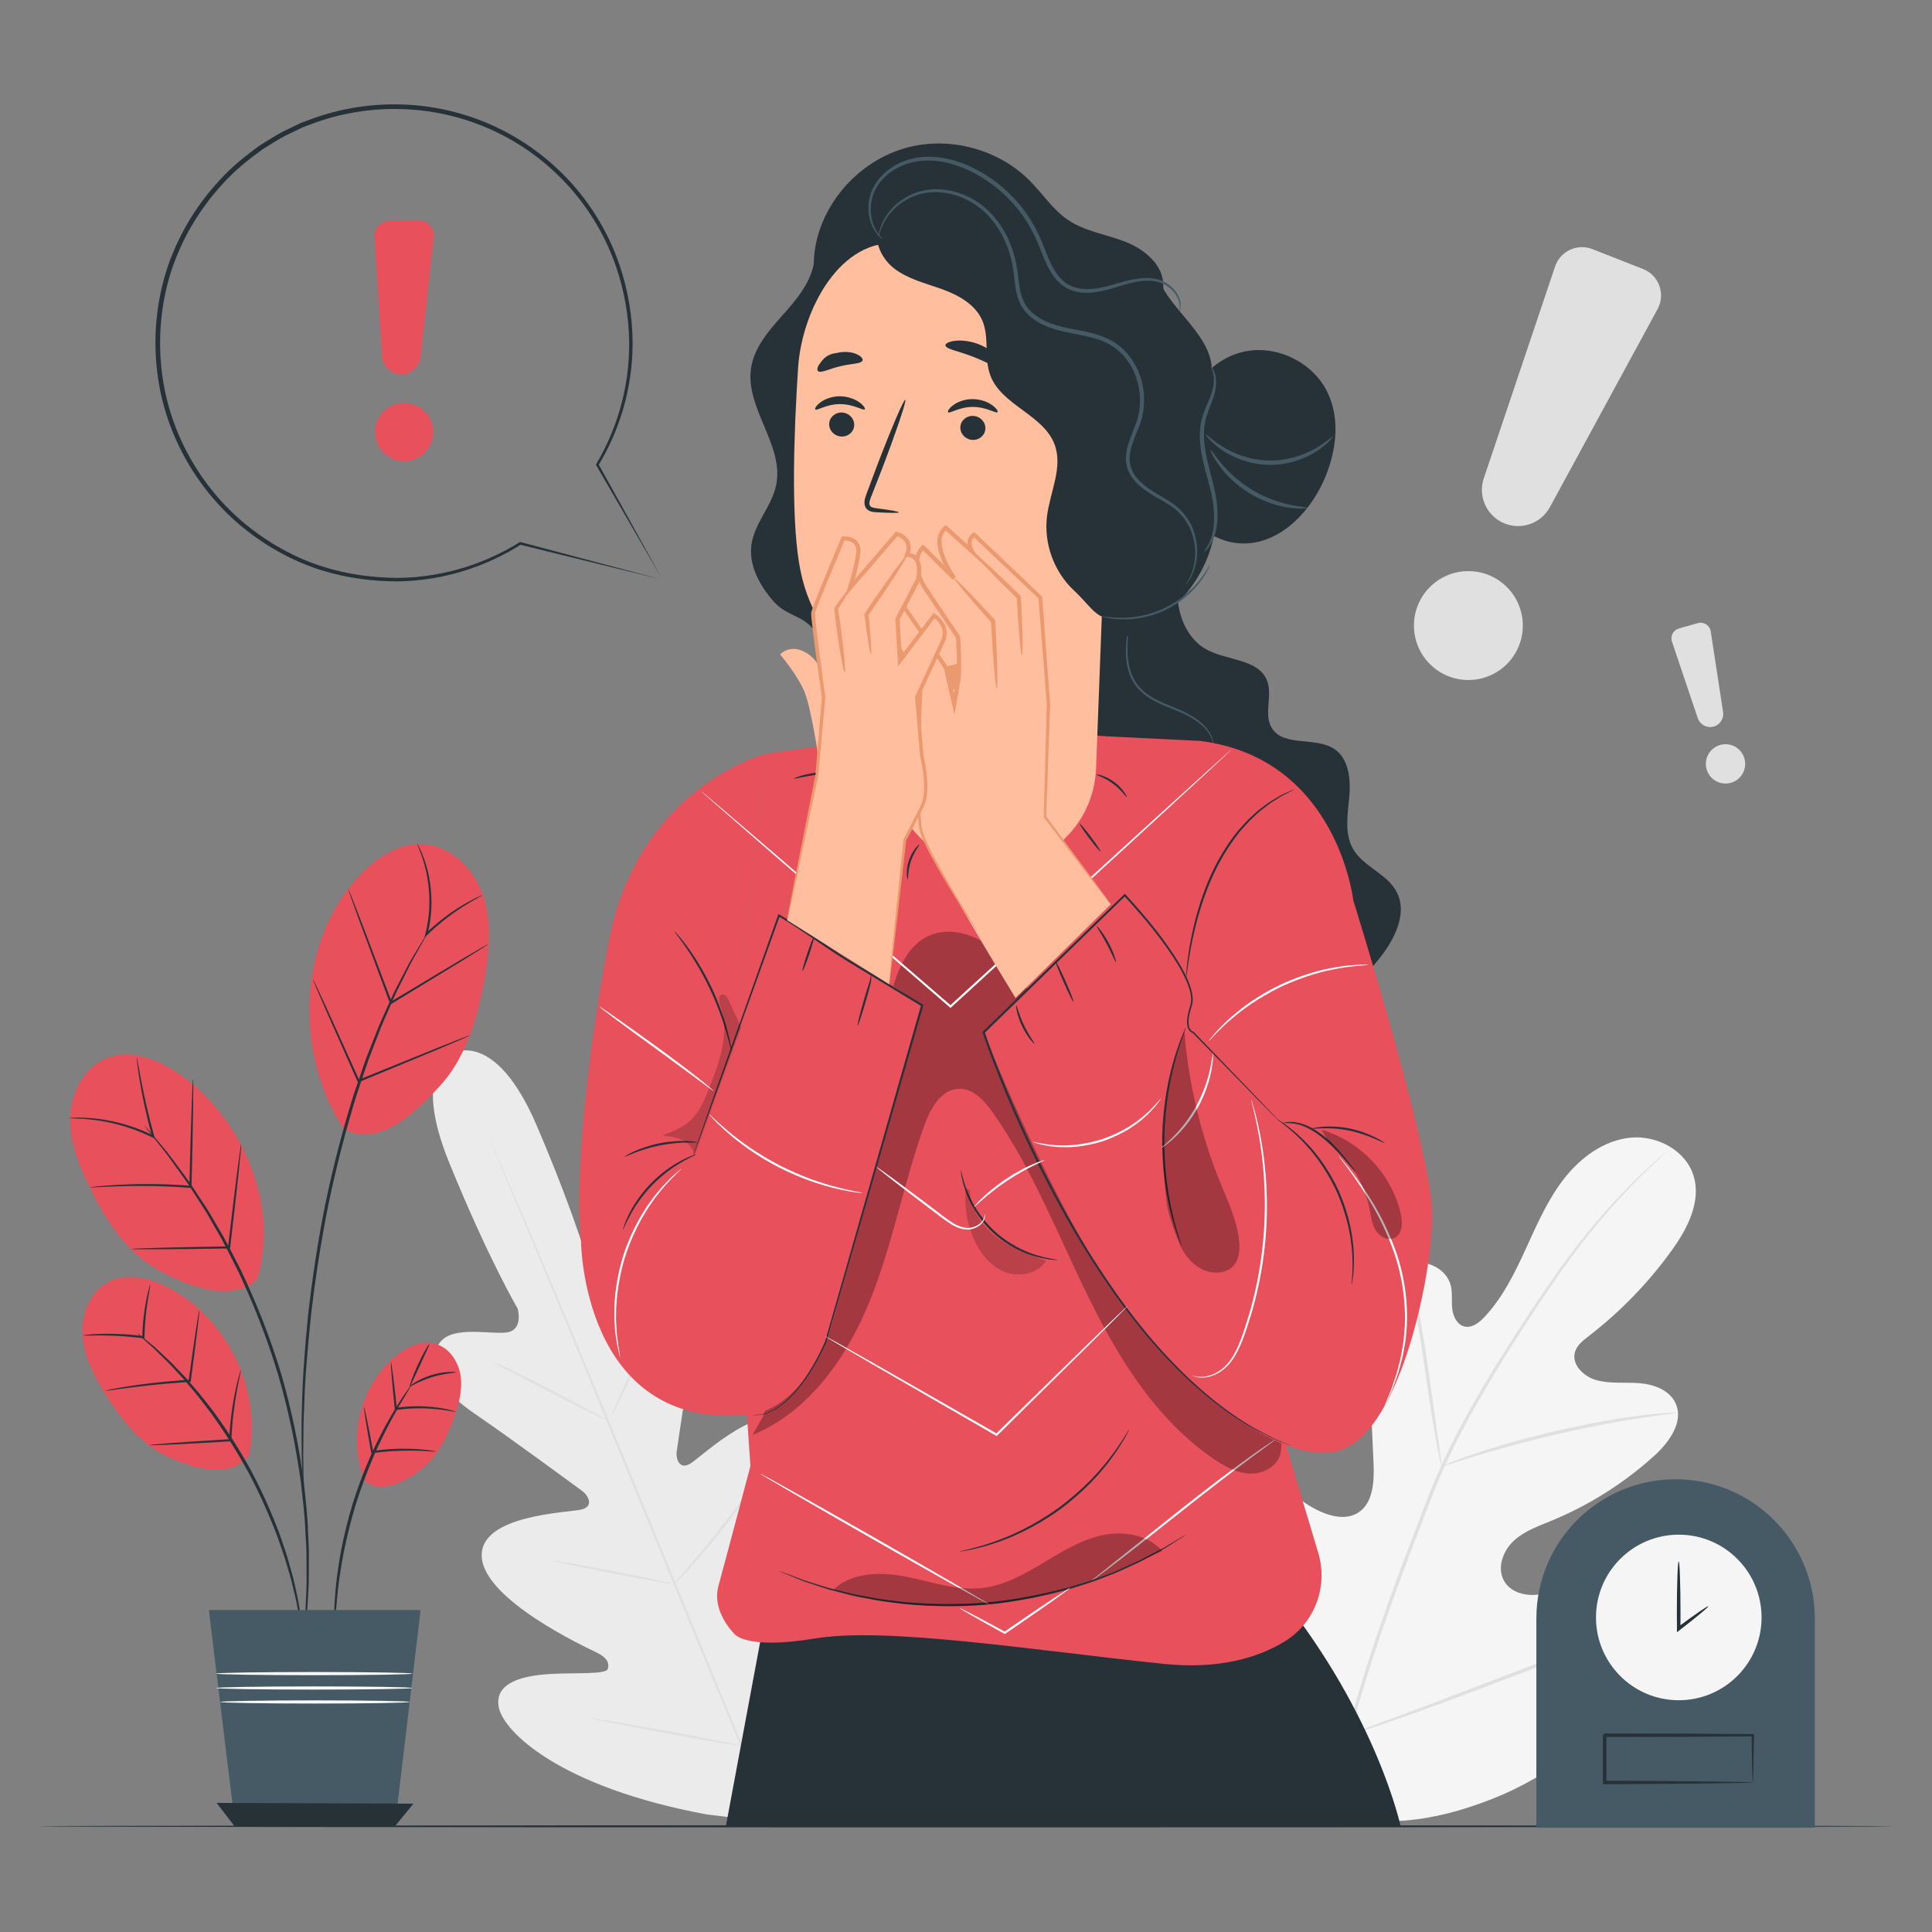 <?xml version="1.0" encoding="UTF-8"?>
<svg id="Layer_2" data-name="Layer 2" xmlns="http://www.w3.org/2000/svg" viewBox="0 0 1000 1000">
  <rect x="0" y="0" width="1000" height="1000" fill="#808080" stroke="none"/>
  <defs>
    <style>
      .cls-1 {
        fill: #000;
      }

      .cls-1, .cls-2, .cls-3, .cls-4, .cls-5, .cls-6, .cls-7, .cls-8, .cls-9, .cls-10, .cls-11 {
        stroke-width: 0px;
      }

      .cls-2 {
        fill: #e0e0e0;
      }

      .cls-3 {
        fill: #eb996e;
      }

      .cls-4 {
        fill: #455a64;
      }

      .cls-5 {
        fill: #f5f5f5;
      }

      .cls-6 {
        fill: #ffbe9d;
      }

      .cls-7 {
        fill: #ebebeb;
      }

      .cls-12 {
        opacity: .3;
      }

      .cls-8 {
        fill: #263238;
      }

      .cls-9 {
        fill: #fafafa;
      }

      .cls-10 {
        fill: #e8505b;
      }

      .cls-11 {
        fill: #fff;
      }

      .cls-13 {
        opacity: .2;
      }
    </style>
  </defs>
  <g id="Background_Complete" data-name="Background Complete">
    <g>
      <path class="cls-7" d="M235.35,544.88s-23.33,6.55-2.88,56.81c20.45,50.26,35.44,75.56,35.44,75.56,0,0,3.4,11.55-6.16,12.48s-30-4.15-35.18,7.01c-5.37,11.57,2.34,23.58,19.09,34.97,16.75,11.39,52.52,37.68,55.74,40.07,3.17,2.35,6.07,7.83-.34,9.52-6.41,1.68-53.44,2.56-51.69,24.85,1.75,22.29,53.62,46.35,59.24,49.09s6.8,5.32,6.05,8.47c-.75,3.15-16.58,1.95-29.95,2.75-13.36.8-28.72,4.07-26.63,16.84,2.09,12.77,31.55,41.76,107.9,55.89l35.81,4.23,22.13-28.66c43.63-64.23,43.73-105.56,36.11-116.02s-20.74-1.84-30.7,7.1c-9.96,8.94-20.25,21.04-23.01,19.36-2.76-1.68-3.77-4.34-1.77-10.26s21.35-59.72,6.74-76.64c-14.62-16.92-48.31,15.91-54.01,19.29-5.7,3.38-7.56-2.55-7-6.45.57-3.97,7.02-47.9,10.69-67.82,3.67-19.91.56-33.84-11.45-38.16-11.58-4.16-22.33,13.94-29.72,20.09-7.38,6.14-13.21-4.4-13.21-4.4,0,0-7.46-28.44-28.82-78.32s-42.89-37.48-42.89-37.48"/>
      <path class="cls-2" d="M397.41,937.23c-15.55-36.69-36.61-87.56-59.68-143.83-23.07-56.25-43.99-107.17-59.34-143.94-7.67-18.34-13.89-33.2-18.21-43.53-2.13-5.1-3.79-9.08-4.94-11.84-.54-1.32-.95-2.35-1.26-3.09-.28-.7-.39-1.07-.39-1.07,0,0,.19.34.5,1.02.33.73.78,1.74,1.37,3.04,1.2,2.74,2.93,6.69,5.15,11.75,4.46,10.21,10.81,25.04,18.58,43.38,15.55,36.69,36.61,87.56,59.67,143.81,23.07,56.27,44,107.19,59.35,143.97"/>
      <path class="cls-2" d="M254.88,704.99c.04-.08.91.24,2.45.89,1.55.64,3.76,1.64,6.48,2.89,5.43,2.53,12.84,6.21,20.95,10.44,7.95,4.19,15.13,7.97,20.69,10.9,2.46,1.28,4.56,2.38,6.28,3.27,1.48.77,2.29,1.23,2.26,1.31-.03.08-.91-.24-2.46-.87-1.55-.65-3.76-1.64-6.47-2.93-5.41-2.58-12.77-6.36-20.87-10.58-7.97-4.13-15.18-7.86-20.76-10.75-2.47-1.27-4.57-2.35-6.3-3.24-1.48-.78-2.29-1.25-2.25-1.32Z"/>
      <path class="cls-2" d="M316.64,732.61c-.31-.14,6.61-15.76,15.45-34.88,8.84-19.13,16.26-34.51,16.57-34.37.31.14-6.61,15.76-15.45,34.89-8.84,19.12-16.26,34.5-16.57,34.36Z"/>
      <path class="cls-2" d="M348.17,820.61c-.06-.06.52-.81,1.63-2.11,1.29-1.49,2.88-3.32,4.74-5.47,4-4.62,9.49-11.01,15.31-18.29,5.83-7.26,10.89-14.02,14.51-18.93,1.69-2.29,3.13-4.23,4.31-5.82,1.03-1.37,1.63-2.1,1.7-2.05.07.05-.4.87-1.3,2.33-.91,1.45-2.26,3.53-3.99,6.05-3.45,5.05-8.41,11.91-14.25,19.2-5.83,7.3-11.45,13.62-15.62,18.1-2.09,2.23-3.81,4.02-5.04,5.21-1.22,1.2-1.92,1.84-1.99,1.78Z"/>
      <path class="cls-2" d="M286.81,807.92c.02-.08.89,0,2.45.23,1.56.23,3.82.6,6.6,1.08,5.57.96,13.24,2.38,21.7,4.01,8.46,1.64,16.11,3.19,21.63,4.37,2.76.59,4.99,1.09,6.53,1.46,1.54.37,2.38.62,2.36.7-.02.08-.89,0-2.45-.23-1.56-.23-3.82-.6-6.6-1.08-5.57-.96-13.24-2.38-21.7-4.01-8.46-1.64-16.11-3.18-21.63-4.37-2.76-.59-4.99-1.09-6.53-1.46-1.54-.37-2.38-.62-2.36-.7Z"/>
      <path class="cls-2" d="M304.78,889.15c.01-.08,1.13.04,3.14.33,2.24.36,5.08.81,8.47,1.35,7.14,1.2,16.99,2.93,27.85,4.93,10.87,1.99,20.69,3.87,27.79,5.28,3.36.7,6.17,1.28,8.39,1.74,1.98.44,3.06.72,3.05.81-.01.08-1.13-.04-3.13-.33-2.24-.36-5.08-.81-8.47-1.35-7.14-1.2-16.99-2.93-27.85-4.93-10.86-1.99-20.68-3.87-27.78-5.28-3.36-.7-6.17-1.28-8.39-1.74-1.98-.44-3.07-.72-3.05-.8Z"/>
      <path class="cls-2" d="M381.67,902.71c-.06-.06.65-1.02,2-2.72,1.51-1.87,3.44-4.27,5.76-7.15,4.86-6.03,11.55-14.39,18.68-23.82,7.14-9.42,13.39-18.11,17.87-24.43,2.14-3.01,3.93-5.52,5.32-7.48,1.27-1.76,2-2.71,2.07-2.66s-.53,1.09-1.67,2.93c-1.14,1.84-2.84,4.48-5,7.71-4.3,6.46-10.45,15.25-17.61,24.69-7.14,9.45-13.95,17.73-18.99,23.63-2.53,2.94-4.6,5.3-6.07,6.9-1.46,1.6-2.3,2.46-2.37,2.4Z"/>
    </g>
    <g>
      <path class="cls-5" d="M683.12,937.02c-50.84-32.63-64.59-96.36-64.91-154.11-.05-9.64-1.51-19.75,2.74-28.38,4.25-8.63,14.71-14.82,23.49-11.1,7.28,3.08,10.73,11.28,15,18,5.68,8.94,13.91,16.21,23.43,20.68,6.26,2.94,13.92,4.59,19.84,1.01,8.12-4.91,8.65-16.42,8.22-26-.82-17.84-1.63-35.69-2.44-53.53-.44-9.57-.85-19.35,1.77-28.56,2.62-9.21,8.87-17.91,17.88-20.82,9.01-2.91,20.48,1.9,22.78,11.2.95,3.87.32,7.95.74,11.91.42,3.97,2.45,8.29,6.27,9.25,3.87.97,7.59-1.89,10.34-4.81,9.5-10.06,15.72-22.78,21.5-35.41s11.37-25.56,19.92-36.45c8.55-10.9,20.63-19.74,34.31-21.06,13.69-1.31,28.63,6.58,32.63,19.9,4.01,13.36-3.33,27.37-11.47,38.64-12.08,16.72-26.56,31.65-42.84,44.18-2.93,2.26-6.12,4.71-7.13,8.3-1.83,6.47,4.47,12.57,10.86,14.42,7.23,2.1,14.95,1.05,22.45,1.64,7.5.59,15.72,3.56,18.82,10.51,4.31,9.63-3.47,20.22-11.27,27.25-15.6,14.09-33.6,25.44-52.96,33.42-6.94,2.85-14.27,5.41-19.75,10.58-5.49,5.18-8.58,13.92-4.88,20.52,3.7,6.62,12.59,8.43,19.92,6.77,7.32-1.66,13.77-5.92,20.7-8.85,12.96-5.49,30-5.25,38.87,5.8,5.83,7.26,6.73,17.65,4.28,26.67-2.45,9.02-7.83,16.92-13.59,24.24-20.12,25.58-46.34,46.56-76.45,58.35-30.1,11.78-58.28,15.76-89.05,5.86"/>
      <path class="cls-2" d="M696.59,900.28c7.34-29.45,18.07-61.05,30.43-93.73,3.12-8.16,6.2-16.22,9.24-24.16,3.05-7.92,6.08-15.78,9.51-23.28,6.8-15.04,14.49-28.97,22.2-41.97,7.71-13.01,15.49-25.07,22.86-36.3,7.39-11.22,14.48-21.54,21.34-30.68,13.66-18.33,26.41-31.78,35.54-40.65,4.56-4.46,8.2-7.79,10.71-10.02,1.21-1.06,2.15-1.89,2.86-2.52.65-.56.99-.83,1.01-.81.02.02-.28.34-.89.95-.68.66-1.59,1.53-2.74,2.65-2.42,2.32-5.99,5.73-10.47,10.25-8.97,9.02-21.53,22.55-35.02,40.92-6.78,9.16-13.79,19.5-21.11,30.73-7.3,11.26-15.03,23.33-22.69,36.33-7.65,12.99-15.28,26.9-22.02,41.86-3.4,7.46-6.39,15.26-9.45,23.2-3.03,7.94-6.11,16-9.23,24.15-12.34,32.65-23.09,64.16-30.5,93.5"/>
      <path class="cls-2" d="M746.27,759.03c-.12.02-.5-1.42-1.1-4.05-.61-2.63-1.36-6.45-2.22-11.2-1.73-9.48-3.67-22.66-5.76-37.19-2.09-14.54-4.21-27.65-6.08-37.08-.92-4.72-1.7-8.53-2.28-11.16-.56-2.63-.82-4.1-.7-4.14.12-.03.6,1.38,1.36,3.97.78,2.58,1.76,6.36,2.83,11.06,2.19,9.4,4.52,22.53,6.6,37.09,2.02,14.35,3.85,27.33,5.24,37.25.66,4.48,1.22,8.25,1.67,11.28.39,2.66.55,4.15.42,4.17Z"/>
      <path class="cls-2" d="M868.49,731.17c0,.12-1.74.39-4.89.78-3.15.4-7.71.97-13.32,1.84-11.23,1.66-26.66,4.5-43.55,8.37-16.89,3.91-32.02,8.09-42.87,11.44-5.44,1.63-9.81,3.07-12.84,4.05-3.02.99-4.71,1.48-4.76,1.37-.04-.12,1.57-.83,4.53-2.02,2.96-1.18,7.28-2.81,12.69-4.6,10.79-3.66,25.92-8.05,42.86-11.97,16.94-3.88,32.46-6.54,43.77-7.88,5.65-.72,10.24-1.09,13.42-1.28,3.18-.17,4.94-.22,4.95-.09Z"/>
      <path class="cls-2" d="M698.02,897.95c-.06.03-.36-.48-.9-1.47-.62-1.18-1.37-2.62-2.28-4.37-1.96-3.8-4.66-9.39-7.9-16.32-6.49-13.87-14.86-33.31-23.81-54.89-8.95-21.59-17.13-41.08-23.32-55.07-3.03-6.8-5.53-12.39-7.39-16.55-.79-1.8-1.45-3.29-1.99-4.51-.43-1.04-.64-1.6-.58-1.63.06-.02.36.48.91,1.47.62,1.18,1.37,2.62,2.28,4.37,1.96,3.8,4.66,9.39,7.9,16.32,6.49,13.87,14.86,33.31,23.81,54.9,8.95,21.58,17.12,41.07,23.32,55.06,3.04,6.8,5.53,12.39,7.39,16.54.79,1.8,1.45,3.3,1.99,4.52.44,1.04.64,1.6.59,1.63Z"/>
      <path class="cls-2" d="M859.55,838.79c.02.06-.53.31-1.6.73-1.26.48-2.81,1.07-4.69,1.78-4.33,1.6-10.18,3.75-17.3,6.37-14.6,5.38-34.69,13.04-56.87,21.54-22.19,8.5-42.36,15.98-57.09,21.06-7.36,2.54-13.33,4.54-17.49,5.83-1.92.59-3.51,1.07-4.79,1.46-1.1.32-1.69.45-1.71.39-.02-.06.53-.31,1.6-.74,1.26-.48,2.81-1.06,4.69-1.78,4.33-1.6,10.18-3.75,17.29-6.37,14.6-5.38,34.69-13.04,56.88-21.54,22.18-8.5,42.36-15.98,57.08-21.06,7.36-2.54,13.33-4.54,17.49-5.83,1.92-.59,3.5-1.07,4.79-1.46,1.11-.31,1.69-.45,1.71-.39Z"/>
    </g>
    <g>
      <path class="cls-2" d="M804.91,137.93l-36.9,109.65c-3.02,8.97,1.12,18.77,9.65,22.87h0c9,4.32,19.8.82,24.56-7.94l55.76-102.57c4.22-7.77.68-17.48-7.55-20.71l-26.22-10.29c-7.82-3.07-16.62,1.03-19.3,9Z"/>
      <path class="cls-2" d="M781.43,342.13c-10.13,11.82-27.92,13.19-39.73,3.06-11.82-10.13-13.19-27.92-3.07-39.73,10.12-11.82,27.92-13.19,39.73-3.07,11.82,10.13,13.19,27.92,3.07,39.74Z"/>
    </g>
    <g>
      <path class="cls-2" d="M865.41,332.11l13.35,39.6c1.09,3.24,4.43,5.15,7.77,4.47h0c3.53-.72,5.87-4.09,5.33-7.65l-6.38-41.69c-.48-3.16-3.62-5.18-6.7-4.31l-9.79,2.77c-2.92.83-4.55,3.93-3.59,6.81Z"/>
      <path class="cls-2" d="M903.29,395.98c-.33,5.61-5.14,9.89-10.76,9.57-5.61-.33-9.9-5.15-9.57-10.76.33-5.61,5.15-9.89,10.76-9.57,5.61.33,9.89,5.14,9.57,10.76Z"/>
    </g>
  </g>
  <g id="Floor">
    <path class="cls-8" d="M980.39,945.3c0,.31-215.09.55-480.37.55s-480.41-.25-480.41-.55,215.05-.55,480.41-.55c265.27,0,480.37.25,480.37.55Z"/>
  </g>
  <g id="Character">
    <g>
      <g>
        <path class="cls-8" d="M614.49,278.33c-2.81,10.22-5.64,20.67-4.94,31.25.7,10.57,5.6,21.48,14.89,26.58,10.66,5.86,26.93,4.8,31.38,16.12,3.05,7.74-1.9,17.37,2.42,24.48,6.13,10.07,22.73,4.35,32.48,10.97,7.55,5.13,8.49,15.81,7.65,24.9-.84,9.09-2.56,18.92,2.01,26.82,5.27,9.13,17.38,12.7,22.39,21.98,6.16,11.41-1.18,25.33-9.38,35.37-8.21,10.04-18.12,20.74-17.41,33.69l-152.92,4.69-9.56-243.37,80.99-13.47Z"/>
        <path class="cls-4" d="M628.2,385.27c-.12.03-.29-1.17-1.12-3.13-.84-1.94-2.53-4.58-5.41-7.07-2.87-2.49-6.81-4.82-11.48-6.75-4.65-1.99-10.02-3.77-15.11-6.91-2.53-1.57-4.82-3.47-6.61-5.68-1.8-2.2-3.09-4.65-3.95-7.1-1.68-4.93-1.88-9.65-1.73-13.5.17-3.87.67-6.97,1.07-9.09.19-1.06.38-1.88.52-2.43.14-.55.23-.84.26-.83.09.02-.09,1.2-.35,3.33-.26,2.13-.64,5.22-.71,9.04-.06,3.8.24,8.41,1.9,13.14.85,2.35,2.1,4.68,3.83,6.76,1.71,2.09,3.9,3.9,6.35,5.43,4.93,3.05,10.26,4.86,14.93,6.91,4.71,2.01,8.72,4.46,11.6,7.1,2.9,2.64,4.55,5.44,5.29,7.49.35,1.03.58,1.85.64,2.42.09.56.12.86.08.87Z"/>
      </g>
      <g>
        <path class="cls-8" d="M393.44,850.01l-17.74,95.25h349.26s-11.97-56.36-61.69-118.78l-269.82,23.53Z"/>
        <path class="cls-10" d="M388.42,758.82l-12.53-182.2,20.74-186.5,113.4-15.82,82.96,9.17,56.61,191.42,15.26,170.58s8.09,26.91,17.48,58.35c5.22,17.47-1.89,36.37-17.46,45.84-13.48,8.2-33.63,14.58-62.78,11.54-67.2-7.01-143.41-19.27-180.2-13.14-36.79,6.13-42.04-2.63-42.04-2.63,0,0-11.61-11.39-8-24.53,3.61-13.14,16.56-62.09,16.56-62.09Z"/>
        <path class="cls-11" d="M661.13,744.39s-.31.31-.95.8c-.75.56-1.69,1.26-2.85,2.12-2.6,1.92-6.16,4.55-10.51,7.75-8.85,6.58-20.91,15.89-34.12,26.32-13.21,10.44-25.16,19.91-33.91,26.63-4.38,3.36-7.94,6.06-10.43,7.88-1.17.85-2.13,1.53-2.88,2.08-.67.47-1.03.69-1.05.66-.02-.03.29-.32.92-.84.72-.59,1.64-1.33,2.76-2.24,2.53-2.02,5.99-4.78,10.21-8.15,8.73-6.96,20.6-16.43,33.71-26.88,13.21-10.44,25.36-19.66,34.34-26.08,4.49-3.22,8.15-5.77,10.73-7.47,1.21-.79,2.19-1.44,2.97-1.95.68-.44,1.05-.65,1.07-.62Z"/>
        <path class="cls-8" d="M569.6,440.7c-.24.18-2.87-2.89-5.85-6.87-2.99-3.98-5.21-7.36-4.96-7.54.24-.18,2.86,2.89,5.85,6.87,2.98,3.98,5.21,7.36,4.96,7.54Z"/>
        <path class="cls-8" d="M583.25,412.62c-.29.19-2.69-3.67-7.1-6.91-4.37-3.3-8.76-4.5-8.66-4.83.01-.27,4.73.48,9.32,3.94,4.62,3.41,6.7,7.71,6.44,7.8Z"/>
        <path class="cls-8" d="M475.91,437.1c.27.22-2.72,3.51-4.39,8.57-1.74,5.04-1.36,9.46-1.7,9.47-.26.09-1.17-4.51.65-9.83,1.77-5.33,5.29-8.44,5.44-8.21Z"/>
        <path class="cls-8" d="M432.69,399.83c0,.33-4.91.43-10.88,1.3-5.97.85-10.7,2.15-10.8,1.83-.1-.27,4.57-2.06,10.64-2.93,6.07-.89,11.05-.49,11.03-.2Z"/>
        <g class="cls-12">
          <path class="cls-1" d="M389.52,742.74c29.27-12.04,48.95-40.26,60.78-69.62,11.83-29.36,17.41-60.86,28.14-90.64,3.13-8.7,8.62-18.66,17.86-18.93,7.57-.22,13.42,6.36,17.76,12.56,20.53,29.33,33.51,63.12,49.3,95.25,15.78,32.13,35.42,63.81,65.05,83.9,5.47,3.71,11.51,7.07,18.11,7.45s13.82-3.05,15.94-9.31c.86-2.56.83-5.33.78-8.03-.29-16.07-.59-32.14-.88-48.21-.32-17.36-.72-35.19-7.29-51.26-9.58-23.48-30.72-39.81-50.14-56.11-25.54-21.43-49.71-44.84-69.06-72-6.88-9.65-13.3-19.94-22.63-27.25-9.33-7.31-22.57-11.09-33.2-5.84-11.84,5.84-16.34,20.1-19.74,32.85-19.37,72.52-41.15,144.39-65.29,215.46"/>
        </g>
        <path class="cls-10" d="M386.6,732.5c21.41-1.83,37.84-25.5,43.69-46.17l47.03-165.93-71.82-48.14-28.64,95.42,19.75-177.55s-65.92,16.69-81.37,96.58c-13.1,67.75-17.61,130.81-14.53,155.47,0,0,.48,97.64,85.88,90.32Z"/>
        <path class="cls-10" d="M509.15,534.33s32.66,82.66,64.9,130.59c30.83,45.83,82.94,92.01,116.39,86.54,33.45-5.47,50.92-90.75,50.92-122.6s-40.92-162.9-40.92-162.9c0,0-8.19-73.65-79.44-82.48l-50.15-2.45,76.15,188.42-32.02-38.21s4.11-10.28-1.03-21.58c-5.14-11.3-39.05-40.07-39.05-40.07l-65.76,64.73Z"/>
        <path class="cls-8" d="M378.65,544.03c-.07.01-.35-.92-.79-2.63-.42-1.71-1.08-4.17-1.96-7.18-1.75-6.03-4.61-14.24-8.72-22.89-4.14-8.64-8.73-16.03-12.32-21.18-1.79-2.58-3.29-4.64-4.35-6.04-1.05-1.41-1.61-2.22-1.55-2.26.06-.05.73.66,1.89,1.99,1.17,1.32,2.77,3.32,4.65,5.85,3.77,5.06,8.51,12.44,12.68,21.16,4.15,8.72,6.91,17.04,8.48,23.16.79,3.06,1.34,5.56,1.63,7.3.31,1.74.44,2.71.37,2.72Z"/>
        <path class="cls-8" d="M611.77,645.45s-.2-.36-.49-1.08c-.32-.84-.72-1.89-1.21-3.18-.53-1.38-1.14-3.08-1.73-5.09-.6-2.01-1.37-4.28-1.97-6.85-.66-2.56-1.36-5.37-1.92-8.42-.67-3.04-1.11-6.33-1.63-9.79-.86-6.93-1.38-14.61-1.27-22.68.18-8.07.99-15.73,2.1-22.63.64-3.44,1.2-6.71,1.98-9.72.66-3.04,1.47-5.82,2.22-8.35.69-2.55,1.54-4.79,2.21-6.77.66-1.99,1.33-3.67,1.91-5.03.53-1.27.97-2.3,1.32-3.13.31-.71.49-1.08.53-1.06s-.08.41-.32,1.15c-.3.85-.67,1.91-1.13,3.2-.52,1.38-1.12,3.07-1.73,5.07-.62,2-1.41,4.24-2.05,6.79-.7,2.53-1.46,5.31-2.08,8.34-.74,3-1.26,6.26-1.87,9.68-1.05,6.86-1.82,14.47-2,22.48-.11,8.01.38,15.64,1.18,22.54.49,3.44.89,6.71,1.51,9.74.51,3.05,1.17,5.85,1.77,8.41.54,2.57,1.26,4.84,1.8,6.86.53,2.02,1.07,3.74,1.54,5.13.41,1.31.74,2.38,1.01,3.24.22.75.32,1.15.29,1.16Z"/>
        <path class="cls-8" d="M699.64,664.92s-.04-.36,0-1.01c.05-.79.11-1.73.19-2.87.12-1.24.23-2.76.2-4.54,0-1.77.12-3.79-.07-6.01-.06-1.12-.13-2.28-.19-3.49-.08-1.21-.29-2.46-.44-3.76-.24-2.61-.85-5.34-1.4-8.23-1.33-5.73-3.26-11.92-6.02-18.13-2.83-6.18-6.2-11.72-9.62-16.51-1.8-2.33-3.45-4.59-5.24-6.5-.88-.97-1.67-1.96-2.53-2.82-.86-.85-1.69-1.67-2.49-2.46-1.54-1.62-3.13-2.86-4.46-4.03-1.31-1.19-2.53-2.12-3.54-2.85-.9-.7-1.66-1.28-2.28-1.76-.52-.41-.78-.65-.75-.68.02-.03.32.14.88.49.66.44,1.45.96,2.41,1.59,1.05.69,2.31,1.56,3.68,2.72,1.37,1.14,3.02,2.35,4.61,3.94.82.78,1.67,1.59,2.56,2.43.88.85,1.7,1.83,2.61,2.8,1.84,1.9,3.54,4.17,5.38,6.51,3.5,4.81,6.94,10.41,9.8,16.66,2.79,6.28,4.72,12.56,6,18.37.53,2.93,1.11,5.7,1.32,8.34.13,1.32.32,2.58.38,3.81.04,1.22.09,2.4.13,3.53.14,2.25-.04,4.28-.09,6.06-.04,1.79-.21,3.31-.39,4.56-.16,1.14-.29,2.08-.4,2.86-.1.65-.17.99-.21.99Z"/>
        <path class="cls-8" d="M701.68,606.75c-.13.1-1.83-1.97-4.64-5.25-2.83-3.25-6.73-7.78-11.76-11.97-4.98-4.23-10.33-7.03-14.51-7.79-4.18-.85-6.86-.22-6.89-.48-.01-.07.64-.22,1.85-.41.6-.14,1.35-.16,2.23-.13.45,0,.92.01,1.4.02.5.07,1.02.15,1.55.23,4.39.59,10.01,3.4,15.08,7.71,5.12,4.28,8.97,8.94,11.65,12.33,1.34,1.71,2.37,3.12,3.05,4.13.69,1,1.04,1.58.97,1.62Z"/>
        <path class="cls-8" d="M716.64,591.59c-.17.39-7.86-4.26-18.47-6.43-10.64-2.2-19.49-.53-19.5-.94-.02-.12,2.14-.68,5.72-.99,3.57-.31,8.6-.25,14,.84,5.4,1.1,10.05,2.97,13.26,4.55,3.22,1.6,5.05,2.85,4.99,2.96Z"/>
        <path class="cls-8" d="M670.16,408.5s-.35.25-1.05.62c-.81.42-1.83.93-3.08,1.57-.68.34-1.43.71-2.23,1.11-.8.44-1.62,1-2.52,1.56-1.79,1.15-3.92,2.32-5.97,4.05-1.06.82-2.17,1.68-3.32,2.57-1.1.95-2.18,2.03-3.34,3.09-2.39,2.05-4.48,4.71-6.87,7.3-4.41,5.53-8.67,12.07-12.32,19.38-7.23,14.7-10.82,29.23-12.85,39.73-.57,2.62-.88,5.03-1.24,7.14-.37,2.1-.61,3.92-.79,5.41-.2,1.39-.36,2.52-.48,3.43-.12.78-.2,1.19-.24,1.19-.04,0-.03-.42.02-1.21.07-.91.16-2.06.28-3.46.12-1.5.3-3.34.61-5.45.3-2.12.56-4.54,1.08-7.19,1.85-10.59,5.33-25.25,12.63-40.09,3.69-7.38,8.02-13.98,12.53-19.53,2.44-2.61,4.58-5.27,7.03-7.32,1.18-1.06,2.29-2.13,3.42-3.08,1.18-.88,2.32-1.73,3.4-2.54,2.1-1.71,4.29-2.84,6.12-3.96.93-.53,1.77-1.08,2.59-1.49.83-.37,1.59-.71,2.29-1.03,1.29-.56,2.34-1.02,3.18-1.39.73-.31,1.12-.45,1.14-.41Z"/>
        <path class="cls-8" d="M358.5,598.98s.04-.21.17-.61c.14-.43.34-1.01.59-1.76.55-1.59,1.34-3.88,2.36-6.84,2.11-6.01,5.17-14.72,9.04-25.73,7.84-22.1,18.95-53.39,32.07-90.37l.2-.57.52.3c11.61,6.72,22.89,15.23,35.28,22.97,12.53,7.59,25.54,15.47,38.89,23.55l.36.22-.12.41c-.76,2.63-1.57,5.47-2.39,8.33-19.17,66.56-36.35,126.21-47.79,165.91v.02s-.01.01-.01.01c-7.29,16.21-16.17,27.83-24.26,33.34-4.01,2.78-7.71,3.95-10.22,4.24-1.26.13-2.22.18-2.87.11-.65-.03-.97-.07-.97-.07,0,0,.33-.03.97-.04.64.03,1.6-.05,2.84-.21,2.48-.35,6.09-1.57,10.02-4.36,7.92-5.54,16.66-17.17,23.81-33.3v.04c11.33-39.73,28.38-99.41,47.4-166.02.82-2.85,1.63-5.69,2.39-8.33l.24.62c-13.35-8.1-26.35-15.98-38.87-23.58-12.44-7.79-23.69-16.31-35.22-23.01l.73-.27c-13.28,36.92-24.51,68.17-32.45,90.24-3.98,10.97-7.13,19.65-9.31,25.64-1.08,2.93-1.92,5.2-2.51,6.78-.28.74-.5,1.31-.66,1.74-.15.39-.24.58-.25.58Z"/>
        <path class="cls-8" d="M360.21,597.55c.08.19-2.83,1.35-7.18,3.86-4.35,2.49-10.06,6.5-15.41,11.98-5.33,5.5-9.17,11.33-11.53,15.75-2.38,4.42-3.46,7.36-3.64,7.29-.07-.03.15-.78.6-2.12.44-1.35,1.23-3.25,2.34-5.53,2.21-4.57,6.02-10.57,11.43-16.16,5.43-5.57,11.32-9.56,15.82-11.9,2.25-1.18,4.12-2.03,5.46-2.5,1.33-.5,2.07-.74,2.1-.67Z"/>
        <path class="cls-8" d="M361.01,591.26c-.01.17-2.2.05-5.7.12-3.51.06-8.35.41-13.59,1.44-5.24,1.04-9.85,2.55-13.12,3.83-3.27,1.27-5.24,2.21-5.32,2.05-.06-.11,1.79-1.31,5.02-2.78,3.23-1.47,7.88-3.13,13.21-4.19,5.33-1.04,10.27-1.27,13.81-1.13,3.55.13,5.72.53,5.7.66Z"/>
        <path class="cls-8" d="M668.14,748.35s-.43-.14-1.27-.47c-.86-.35-2.09-.85-3.68-1.49-1.59-.71-3.67-1.37-5.92-2.57-2.28-1.17-4.9-2.5-7.85-4.01-11.58-6.44-27.36-17.75-43.75-34.93-16.51-17.05-33.39-39.92-49.32-66.91-15.87-27.03-30.87-58.19-43.65-92.03-1.42-3.82-2.81-7.62-4.09-11.44l-.11-.33.25-.24c26.17-25.41,50.91-49.44,73.08-70.96l.37-.36.34.37c10.95,11.91,20.59,23.75,27.86,35.77,1.79,3.02,3.41,6.06,4.7,9.19,1.25,3.12,2.28,6.34,2.26,9.64,0,1.65-.55,3.28-.99,4.7-.46,1.47-.79,2.95-1.03,4.41-.18,1.47-.26,2.94.04,4.31.24,1.34,1.09,2.65,2.23,2.97l.14.04.07.07c13.99,14.53,25.13,26.1,32.8,34.07,3.79,3.96,6.71,7.03,8.73,9.14.96,1.03,1.7,1.81,2.23,2.38.5.54.73.83.73.83,0,0-.29-.24-.81-.76l-2.3-2.3c-2.04-2.07-5.02-5.1-8.86-9-7.73-7.92-18.95-19.41-33.04-33.84l.2.1c-1.69-.46-2.53-2.05-2.85-3.52-.33-1.51-.25-3.05-.07-4.58.24-1.52.57-3.04,1.03-4.53.47-1.53.94-2.93.94-4.49.01-3.1-.99-6.25-2.23-9.3-1.27-3.06-2.89-6.07-4.67-9.06-7.26-11.9-16.91-23.71-27.83-35.54h.71c-22.14,21.56-46.86,45.62-73,71.06l.14-.57c1.27,3.78,2.66,7.59,4.07,11.39,12.75,33.78,27.7,64.9,43.49,91.9,15.84,26.96,32.61,49.82,49,66.89,16.27,17.19,31.92,28.56,43.4,35.09,2.92,1.54,5.52,2.9,7.78,4.09,2.23,1.23,4.29,1.92,5.86,2.66,1.57.69,2.78,1.22,3.63,1.59.81.36,1.22.58,1.22.58Z"/>
        <path class="cls-8" d="M547.39,652.13c0,.07-1.04.07-2.9-.11-1.86-.17-4.55-.6-7.79-1.46-6.45-1.68-15.19-5.57-22.75-12.58-7.57-7.01-12.09-15.44-14.26-21.74-1.11-3.17-1.73-5.81-2.04-7.66-.32-1.84-.39-2.88-.33-2.89.22-.05.74,4.08,3.11,10.27,2.32,6.16,6.87,14.34,14.28,21.2,7.4,6.87,15.9,10.78,22.22,12.64,6.35,1.9,10.5,2.1,10.47,2.32Z"/>
        <path class="cls-8" d="M613.82,794.35s-.14.13-.45.35c-.37.24-.82.55-1.39.92-1.31.84-3.11,2-5.4,3.46-1.18.75-2.49,1.58-3.92,2.48-1.46.86-3.1,1.7-4.84,2.66-3.5,1.85-7.39,4.16-11.98,6.12-2.27,1.04-4.64,2.13-7.12,3.26-2.48,1.11-5.17,2.03-7.9,3.1-5.43,2.25-11.45,3.99-17.74,5.96-12.71,3.52-26.97,6.42-42.13,7.86-15.19,1.27-29.73.95-42.87-.26-6.54-.83-12.79-1.47-18.52-2.72-2.87-.58-5.68-1-8.32-1.66-2.63-.68-5.17-1.32-7.58-1.94-4.87-1.11-9.1-2.7-12.87-3.9-1.88-.63-3.64-1.17-5.23-1.76-1.56-.64-3-1.22-4.3-1.75-2.51-1.04-4.49-1.86-5.93-2.45-.62-.27-1.13-.49-1.53-.66-.34-.16-.51-.24-.51-.26,0-.02.19.04.55.16.42.15.93.33,1.57.56,1.45.55,3.46,1.3,6,2.25,1.31.5,2.75,1.05,4.32,1.65,1.6.56,3.37,1.07,5.24,1.67,3.78,1.14,8.02,2.67,12.88,3.73,2.41.59,4.94,1.22,7.57,1.87,2.64.63,5.43,1.03,8.3,1.59,5.72,1.21,11.94,1.81,18.46,2.61,13.08,1.15,27.56,1.44,42.67.18,15.09-1.43,29.29-4.29,41.95-7.74,6.27-1.94,12.28-3.64,17.7-5.84,2.72-1.06,5.41-1.94,7.89-3.03,2.47-1.11,4.85-2.17,7.12-3.18,4.6-1.9,8.49-4.16,12.01-5.95,1.74-.93,3.4-1.74,4.87-2.57,1.44-.87,2.76-1.67,3.96-2.39,2.33-1.39,4.17-2.49,5.5-3.28.59-.34,1.07-.61,1.45-.83.34-.18.51-.27.52-.25Z"/>
        <path class="cls-8" d="M584.59,739.68s-.13.37-.48,1.04c-.42.77-.93,1.72-1.55,2.88-.67,1.25-1.53,2.76-2.65,4.44-1.11,1.69-2.28,3.67-3.83,5.68-.75,1.03-1.54,2.1-2.36,3.21-.83,1.11-1.79,2.19-2.73,3.35-1.85,2.35-4.07,4.65-6.36,7.11-4.72,4.78-10.26,9.71-16.54,14.29-6.32,4.51-12.75,8.22-18.78,11.19-3.06,1.4-5.94,2.78-8.75,3.8-2.76,1.14-5.41,2-7.84,2.76-2.4.84-4.65,1.33-6.6,1.85-1.94.54-3.65.87-5.05,1.11-1.3.23-2.36.42-3.22.57-.74.12-1.13.16-1.13.12,0-.04.37-.16,1.09-.34.85-.2,1.89-.46,3.17-.77,1.38-.3,3.06-.7,4.98-1.29,1.92-.57,4.15-1.11,6.52-1.99,2.39-.8,5.01-1.7,7.74-2.87,2.78-1.05,5.62-2.45,8.65-3.86,5.96-3,12.31-6.7,18.57-11.17,6.22-4.54,11.73-9.4,16.46-14.1,2.29-2.42,4.52-4.68,6.39-6.99.95-1.14,1.92-2.2,2.76-3.29.83-1.09,1.63-2.14,2.4-3.15,1.58-1.97,2.8-3.91,3.95-5.56,1.17-1.64,2.07-3.11,2.8-4.32.7-1.11,1.27-2.03,1.73-2.76.41-.63.64-.95.67-.93Z"/>
        <path class="cls-8" d="M535.41,540.21c-.19.2-3.74-3.47-6.4-9.11-2.7-5.62-3.31-10.69-3.03-10.71.33-.07,1.41,4.78,4.03,10.24,2.58,5.48,5.66,9.37,5.4,9.59Z"/>
        <path class="cls-8" d="M555.66,518.6c-.28.12-2.59-4.5-5.17-10.33-2.57-5.83-4.43-10.66-4.15-10.78.28-.12,2.59,4.5,5.17,10.33,2.57,5.83,4.43,10.65,4.15,10.78Z"/>
        <path class="cls-8" d="M577.6,498.02c-.31.11-2-4.32-4.75-9.43-2.72-5.13-5.45-9-5.19-9.2.22-.18,3.4,3.45,6.17,8.67,2.79,5.21,4.04,9.87,3.77,9.95Z"/>
        <path class="cls-8" d="M443.88,530.86c-.29-.09,1.15-5.95,3.23-13.11,1.12-3.86,2.19-7.3,2.98-9.6v.05c.4-2.12.72-3.36.86-3.34.14.02.08,1.31-.14,3.45h0s-.01.05-.01.05c-.57,2.37-1.5,5.85-2.62,9.71-2.08,7.16-4,12.89-4.29,12.8Z"/>
        <path class="cls-8" d="M421.37,484.72c.29.1-.82,4.18-2.48,9.12-1.66,4.94-3.24,8.86-3.53,8.77-.29-.1.82-4.18,2.48-9.12,1.66-4.94,3.24-8.87,3.53-8.77Z"/>
        <g class="cls-13">
          <path class="cls-1" d="M359.36,598.45c-.13-3.6-2.87-6.7-6.09-8.3s-6.9-2-10.48-2.38c5.26-2.03,10.67-4.15,14.77-8.02,4.67-4.39,7.16-10.56,9.52-16.52,5.41-13.67,10.86-28.91,5.72-42.69-.8-2.14-1.19-5.5,1.07-5.8,1.51-.21,2.56,1.43,3.2,2.82,2.16,4.74,4.33,9.48,6.49,14.23"/>
        </g>
        <g class="cls-13">
          <path class="cls-1" d="M499.92,615.21c-.9,8.69.45,17.6,3.9,25.62,3.19,7.43,8.51,14.36,16,17.41,7.49,3.05,17.28,1.18,21.62-5.64-9.03-3.27-18.22-6.62-25.85-12.46-7.63-5.84-13.59-14.66-13.58-24.26"/>
        </g>
        <path class="cls-11" d="M637.39,387.96s-.21.24-.66.68c-.49.47-1.16,1.1-2.02,1.92-1.83,1.71-4.46,4.16-7.83,7.31-6.88,6.35-16.76,15.47-28.96,26.72-24.56,22.52-58.42,53.56-95.81,87.85-3.35,3.06-6.67,6.1-9.77,8.94l-.36.33-.37-.32c-36.07-31.25-68.3-59.16-91.55-79.3-11.55-10.07-20.86-18.19-27.33-23.83-3.17-2.79-5.64-4.97-7.36-6.49-.8-.72-1.43-1.29-1.89-1.7-.42-.39-.63-.59-.62-.61.01-.01.24.16.69.53.48.4,1.13.94,1.96,1.63,1.75,1.48,4.27,3.61,7.49,6.34,6.53,5.58,15.92,13.62,27.56,23.57,23.31,20.07,55.61,47.89,91.78,79.04h-.73c3.11-2.83,6.42-5.87,9.77-8.93,37.48-34.2,71.42-65.15,96.03-87.61,12.3-11.14,22.26-20.18,29.19-26.46,3.43-3.08,6.11-5.48,7.98-7.15.89-.78,1.58-1.39,2.09-1.84.47-.41.72-.62.74-.6Z"/>
        <path class="cls-11" d="M708.21,499.38c0,.08-1.31.21-3.69.39-1.19.07-2.64.18-4.31.42-1.67.22-3.59.37-5.68.78-2.1.34-4.39.72-6.82,1.31-2.45.48-5.01,1.24-7.72,1.98-5.37,1.64-11.17,3.77-17.03,6.53-5.83,2.82-11.14,5.99-15.79,9.13-2.28,1.64-4.48,3.15-6.39,4.75-1.99,1.52-3.73,3.06-5.31,4.48-1.63,1.37-2.95,2.76-4.18,3.93-1.23,1.16-2.23,2.21-3.04,3.09-1.63,1.73-2.56,2.67-2.62,2.62-.06-.05.76-1.08,2.3-2.91.76-.92,1.71-2.03,2.91-3.24,1.19-1.21,2.48-2.66,4.09-4.07,1.56-1.46,3.29-3.05,5.26-4.61,1.91-1.65,4.11-3.2,6.39-4.88,4.66-3.22,10-6.45,15.9-9.29,5.92-2.79,11.79-4.91,17.22-6.51,2.74-.72,5.33-1.45,7.81-1.9,2.46-.55,4.78-.9,6.9-1.19,2.11-.36,4.05-.46,5.74-.62,1.69-.17,3.15-.22,4.35-.23,2.39-.05,3.71-.04,3.71.04Z"/>
        <path class="cls-11" d="M716.64,727.8s.13-.48.47-1.35c.39-.97.91-2.23,1.54-3.79.67-1.64,1.58-3.61,2.31-6.02.4-1.2.83-2.47,1.28-3.82.23-.68.46-1.37.71-2.08.22-.72.38-1.48.58-2.24.75-3.07,1.75-6.4,2.23-10.09.27-1.84.71-3.72.86-5.69.16-1.97.33-4,.5-6.08.36-8.34-.26-17.56-2.37-26.97-2.03-9.44-5.49-18.03-9.08-25.57-3.53-7.59-7.59-13.98-10.98-19.32-3.55-5.25-6.5-9.45-8.7-12.24-1.01-1.35-1.81-2.44-2.44-3.28-.55-.76-.82-1.17-.79-1.19.03-.02.36.34.97,1.05.67.81,1.53,1.86,2.61,3.15,2.3,2.71,5.36,6.85,9.01,12.07,3.5,5.31,7.64,11.69,11.25,19.31,3.66,7.57,7.19,16.23,9.24,25.77,2.13,9.51,2.74,18.85,2.31,27.27-.19,2.1-.37,4.15-.55,6.14-.17,1.99-.64,3.89-.93,5.74-.53,3.72-1.58,7.06-2.39,10.14-.21.77-.39,1.53-.62,2.25-.26.71-.5,1.41-.75,2.08-.48,1.34-.94,2.62-1.37,3.81-.79,2.4-1.77,4.36-2.5,5.98-.71,1.53-1.29,2.76-1.73,3.71-.41.84-.64,1.27-.67,1.26Z"/>
        <path class="cls-11" d="M617.1,711.98c.02-.19,2.16,1.03,6.22.58,3.96-.4,9.78-2.99,13.85-9.06,4.15-5.96,6.67-14.43,9.49-23.62,2.7-9.26,4.97-19.65,6.37-30.69,2.9-22.12,1.52-42.43-.66-56.83-1.15-7.21-2.37-13-3.3-16.97-.46-1.9-.83-3.43-1.1-4.58-.24-1.05-.35-1.61-.31-1.62s.22.53.53,1.56c.33,1.14.76,2.64,1.31,4.53,1.07,3.95,2.41,9.73,3.66,16.96,2.39,14.43,3.9,34.86.98,57.1-1.42,11.1-3.73,21.54-6.49,30.83-2.89,9.21-5.47,17.7-9.83,23.78-2.15,3.02-4.71,5.33-7.3,6.75-2.57,1.46-5.09,2.11-7.15,2.28-2.07.19-3.69-.1-4.72-.41-1.05-.3-1.54-.59-1.54-.59Z"/>
        <path class="cls-11" d="M600.9,568.58c.06.04-.53.9-1.66,2.42-.55.77-1.26,1.69-2.19,2.67-.91.99-1.89,2.18-3.17,3.3-1.23,1.17-2.6,2.43-4.2,3.63-1.53,1.29-3.34,2.43-5.21,3.68-3.83,2.34-8.28,4.55-13.19,6.25-4.93,1.63-9.81,2.56-14.28,3.02-2.24.14-4.37.33-6.37.23-2,.02-3.85-.15-5.54-.34-1.7-.11-3.2-.47-4.52-.7-1.33-.21-2.45-.52-3.36-.8-1.82-.53-2.81-.85-2.79-.92.06-.24,4.06,1.06,10.74,1.64,1.67.13,3.5.27,5.47.2,1.97.06,4.06-.16,6.27-.32,4.39-.51,9.18-1.46,14.03-3.06,4.83-1.66,9.21-3.81,13.01-6.06,1.85-1.21,3.65-2.3,5.18-3.54,1.61-1.14,2.98-2.35,4.23-3.47,4.96-4.51,7.35-7.97,7.55-7.81Z"/>
        <path class="cls-11" d="M627.86,545.18c.08,0,.07.81,0,2.26-.05,1.45-.3,3.55-.76,6.12-.44,2.57-1.21,5.59-2.29,8.86-1.13,3.26-2.61,6.77-4.49,10.28-1.92,3.5-4.06,6.64-6.18,9.37-2.16,2.69-4.27,4.98-6.19,6.75-1.9,1.78-3.53,3.13-4.72,3.97-1.18.85-1.85,1.3-1.89,1.24-.13-.16,2.44-2.1,6.06-5.76,1.82-1.82,3.84-4.13,5.93-6.82,2.04-2.72,4.12-5.83,6.01-9.27,1.86-3.46,3.33-6.9,4.5-10.09,1.12-3.21,1.96-6.16,2.49-8.68,1.09-5.04,1.32-8.24,1.53-8.23Z"/>
        <path class="cls-11" d="M583.72,675.89s-.09.14-.31.38c-.27.28-.59.62-.98,1.04-.95.96-2.23,2.28-3.86,3.93-3.46,3.46-8.35,8.34-14.37,14.36-12.29,12.13-29.2,28.82-48,47.39l-.3.3-.37-.21c-.99-.57-2.05-1.18-3.12-1.79-23.59-13.63-44.95-25.96-60.5-34.94-7.65-4.48-13.87-8.12-18.27-10.7-2.08-1.25-3.73-2.23-4.94-2.96-.51-.32-.93-.58-1.27-.79-.28-.18-.42-.29-.41-.3,0-.02.17.05.47.2.36.19.79.42,1.32.7,1.23.68,2.92,1.61,5.04,2.78,4.44,2.5,10.72,6.04,18.45,10.39,15.6,8.91,37.01,21.14,60.67,34.66,1.07.61,2.13,1.22,3.12,1.79l-.66.09c18.9-18.47,35.89-35.08,48.24-47.15,6.13-5.92,11.1-10.72,14.62-14.11,1.69-1.6,3.02-2.86,4-3.79.42-.39.77-.71,1.06-.96.24-.22.37-.32.39-.3Z"/>
        <path class="cls-11" d="M509.81,628.42s.07.24.08.73c0,.48-.09,1.2-.45,2.05-.66,1.72-2.66,3.86-5.86,4.81-3.23,1.07-7.39-.01-11.02-2.21-3.67-2.24-7.23-5.2-11.15-8.08-7.77-5.87-14.76-11.24-19.79-15.17-2.36-1.88-4.35-3.45-5.92-4.7-1.38-1.13-2.13-1.78-2.08-1.84.05-.06.88.48,2.34,1.5,1.63,1.17,3.68,2.65,6.13,4.42,5.15,3.77,12.22,9.03,19.99,14.91,3.91,2.88,7.5,5.89,11.01,8.09,3.5,2.17,7.3,3.22,10.28,2.33,3-.79,4.95-2.68,5.67-4.23.78-1.56.62-2.61.76-2.6Z"/>
        <path class="cls-11" d="M540.72,600.42c.06.16-2.21,1.14-5.78,2.9-3.57,1.76-8.42,4.38-13.48,7.73-5.06,3.36-9.35,6.81-12.36,9.42-3.01,2.61-4.8,4.32-4.92,4.2-.1-.09,1.49-2,4.39-4.78,2.89-2.78,7.16-6.36,12.27-9.76,5.12-3.39,10.08-5.93,13.76-7.52,3.69-1.59,6.07-2.32,6.11-2.19Z"/>
        <g class="cls-12">
          <path class="cls-1" d="M613.25,533.07c-11.11,28.85-13.1,58.33-9.43,89.02.76,6.36,3.97,15.29,6.45,21.19,2.47,5.9,6.69,11.32,12.51,13.98,5.31,2.43,12.39,1.98,16.05-2.56,2.61-3.24,2.94-7.74,2.58-11.88-.93-10.66-5.65-20.56-9.7-30.47-10.31-25.22-16.66-52.06-18.73-79.23"/>
        </g>
        <g class="cls-12">
          <path class="cls-1" d="M687.36,590.62c11.05,8.8,18.84,21.61,21.59,35.46.73,3.71,1.17,7.62,3.17,10.83,2,3.21,6.21,5.47,9.63,3.84,4.18-1.99,4.33-7.86,3.32-12.38-4.58-20.43-20.91-37.78-41.02-43.59"/>
        </g>
        <path class="cls-11" d="M512.04,830.46c-.15.27-26.82-14.68-59.57-33.37-32.76-18.7-59.18-34.07-59.03-34.34s26.82,14.67,59.58,33.37c32.74,18.7,59.17,34.07,59.02,34.34Z"/>
        <path class="cls-11" d="M553.9,821.94c.04.06-.7.66-2.07,1.68-1.57,1.14-3.54,2.56-5.88,4.24-4.99,3.54-11.93,8.38-19.63,13.66-2.04,1.4-4.03,2.76-5.95,4.06l-.28.19-.29-.16c-6.67-3.68-12.47-6.94-16.59-9.31-1.9-1.12-3.51-2.06-4.82-2.82-1.12-.68-1.71-1.08-1.68-1.14.03-.06.69.23,1.86.8,1.35.69,3.01,1.54,4.97,2.54,4.21,2.2,10.08,5.34,16.77,8.97l-.57.03c1.91-1.31,3.89-2.68,5.93-4.08,7.7-5.28,14.71-10.01,19.82-13.39,2.42-1.57,4.45-2.89,6.08-3.95,1.45-.91,2.27-1.38,2.31-1.32Z"/>
        <g class="cls-12">
          <path class="cls-1" d="M601.61,802.79c-7.48-8.52-20.32-10.55-31.39-8.09-11.07,2.46-20.88,8.65-30.61,14.47-9.73,5.83-19.97,11.51-31.23,12.79-13.19,1.49-26.17-3.22-39.19-5.81-13.02-2.59-28.05-2.52-37.73,6.56,0,0,41.44,14.11,91.2,6.32,36.52-5.71,78.95-26.24,78.95-26.24Z"/>
        </g>
        <path class="cls-11" d="M446.3,617.49c-.01.08-1.27-.06-3.56-.37-1.14-.14-2.53-.35-4.14-.68-1.6-.32-3.44-.62-5.44-1.14-4.02-.91-8.73-2.28-13.88-4.08-5.12-1.86-10.66-4.18-16.26-7.04-5.59-2.9-10.69-6.05-15.19-9.14-4.45-3.14-8.31-6.18-11.39-8.92-1.58-1.32-2.9-2.64-4.09-3.76-1.2-1.11-2.18-2.12-2.96-2.97-1.58-1.67-2.42-2.62-2.37-2.68s1.01.79,2.67,2.37c.82.8,1.84,1.76,3.08,2.82,1.22,1.07,2.57,2.34,4.18,3.62,3.12,2.65,7.01,5.6,11.46,8.67,4.49,3.02,9.57,6.12,15.11,9,5.56,2.83,11.04,5.16,16.1,7.06,5.09,1.84,9.75,3.28,13.72,4.28,1.97.56,3.79.92,5.37,1.29,1.58.39,2.96.65,4.09.86,2.26.44,3.5.72,3.49.8Z"/>
        <path class="cls-11" d="M321.06,702.7s-.15-.35-.33-1.05c-.2-.82-.44-1.83-.74-3.06-.16-.68-.33-1.42-.51-2.22-.16-.82-.27-1.72-.42-2.68-.26-1.93-.68-4.11-.78-6.56-.08-1.23-.17-2.51-.26-3.84-.08-1.34-.01-2.73-.03-4.17-.07-2.89.23-5.96.47-9.19.72-6.44,2.07-13.48,4.33-20.62,2.35-7.12,5.38-13.61,8.57-19.25,1.7-2.76,3.25-5.43,5.01-7.72.85-1.16,1.62-2.33,2.46-3.36.85-1.03,1.67-2.01,2.46-2.96,1.51-1.93,3.13-3.46,4.47-4.87.68-.69,1.3-1.36,1.9-1.93.62-.54,1.19-1.04,1.71-1.5.96-.82,1.75-1.5,2.39-2.05.55-.46.86-.68.88-.66.03.03-.23.31-.73.82-.6.59-1.35,1.32-2.25,2.2-.5.48-1.05,1-1.64,1.56-.58.59-1.17,1.27-1.83,1.98-1.29,1.44-2.85,2.99-4.32,4.94-.76.95-1.56,1.94-2.38,2.98-.82,1.04-1.56,2.21-2.39,3.37-1.7,2.3-3.21,4.95-4.87,7.7-3.11,5.62-6.08,12.04-8.4,19.09-2.24,7.07-3.6,14.01-4.37,20.39-.26,3.2-.6,6.23-.56,9.1,0,1.43-.09,2.81-.04,4.13.07,1.32.13,2.59.19,3.81.04,2.43.41,4.61.61,6.53.12.96.2,1.86.32,2.68.15.8.29,1.54.41,2.23.21,1.24.39,2.26.53,3.1.11.71.15,1.08.11,1.09Z"/>
        <path class="cls-11" d="M369.45,564.76c-.05.06-.9-.52-2.4-1.63-1.67-1.24-3.79-2.82-6.33-4.7-5.54-4.07-12.87-9.45-20.98-15.4-8.22-5.98-15.66-11.4-21-15.39-2.67-2-4.81-3.63-6.28-4.78-1.47-1.15-2.25-1.82-2.21-1.88.04-.06.92.49,2.46,1.53,1.71,1.19,3.88,2.69,6.48,4.5,5.45,3.83,12.96,9.15,21.19,15.13,8.22,5.98,15.58,11.53,20.8,15.67,2.62,2.07,4.71,3.77,6.12,4.99,1.42,1.21,2.18,1.91,2.13,1.97Z"/>
      </g>
      <g>
        <g>
          <path class="cls-8" d="M597.69,135.38c.79,21.87,29.95,35.13,29.58,57.01-.16,9.39-5.99,17.82-7.13,27.15-1.54,12.53,5.47,24.36,8.05,36.72,5.33,25.46-9.48,52.32-31.44,66.26-21.96,13.94-49.54,16.6-75.31,13.07"/>
          <g>
            <path class="cls-8" d="M421.61,130.02c.87,11.74-6.89,22.23-14.7,31.04-7.81,8.81-16.51,17.99-18.19,29.64-2.99,20.65,17.22,39.82,13.05,60.27-2.23,10.96-11.21,19.76-12.8,30.83-1.55,10.7,4.19,21.18,11.3,29.33,7.11,8.15,15.35,6.96,21.64,15.76,6.63,9.27,17.29,18.78,27.29,24.25,22.66,12.41,49.85-5.54,60.78-8.77"/>
            <path class="cls-8" d="M602.08,147.98c.3-10.65-9.54-18.88-19.46-22.78s-20.93-5.37-29.77-11.32c-7.82-5.27-13.08-13.48-19.71-20.2-16.25-16.47-41.62-23.3-63.94-17.21-22.32,6.09-40.71,24.86-46.34,47.3-3.81,15.16-1.21,33.1,10.75,43.17,13.87,11.7,34.44,9.1,52.22,5.46,17.78-3.64,37.9-7.23,52.74,3.21,8.95,6.3,14.08,16.54,19.55,26.02,5.47,9.48,12.34,19.15,22.69,22.72,10.35,3.56,24.4-2.59,24.8-13.53"/>
            <g>
              <g>
                <path class="cls-6" d="M460.53,396.02c-.14-24.43-.29-48.24-.3-48.12,0,0-38.82-6.53-46.75-57.21-3.95-25.2-2.59-66.51-.39-100.27,1.98-30.39,22.2-67.63,52.48-64.36l94.51,24.11c9.2.99,16.11,8.86,15.9,18.11h0l-8.65,229.45c-1.1,29.11-25.32,51.98-54.44,51.4h0c-28.97-.57-52.19-24.13-52.37-53.1Z"/>
                <g>
                  <path class="cls-8" d="M429.18,219.37c-.13,3.43,2.67,6.37,6.25,6.57,3.57.2,6.58-2.41,6.71-5.84.13-3.43-2.67-6.37-6.24-6.57-3.58-.2-6.59,2.42-6.72,5.85Z"/>
                  <path class="cls-8" d="M422.01,211.92c.8.85,5.73-2.78,12.73-2.75,6.98-.07,12.11,3.54,12.87,2.69.37-.38-.45-1.91-2.68-3.54-2.2-1.62-5.94-3.21-10.3-3.2-4.35.01-8.02,1.61-10.13,3.25-2.15,1.64-2.88,3.17-2.49,3.55Z"/>
                </g>
                <g>
                  <path class="cls-8" d="M497.07,221.12c-.13,3.43,2.67,6.37,6.25,6.57,3.57.2,6.58-2.41,6.71-5.84.13-3.43-2.67-6.37-6.25-6.57-3.58-.2-6.58,2.42-6.71,5.85Z"/>
                  <path class="cls-8" d="M490.73,213.38c.81.85,5.74-2.78,12.73-2.75,6.98-.07,12.11,3.54,12.87,2.69.37-.38-.44-1.91-2.68-3.54-2.2-1.63-5.94-3.21-10.3-3.2-4.36.01-8.02,1.61-10.13,3.25-2.15,1.65-2.89,3.18-2.49,3.56Z"/>
                </g>
                <path class="cls-8" d="M465.24,265.18c.03-.4-4.31-1.16-11.35-2.07-1.79-.19-3.47-.55-3.77-1.77-.42-1.29.33-3.21,1.2-5.29,1.69-4.32,3.46-8.84,5.31-13.58,7.37-19.34,12.72-35.24,11.94-35.53s-7.39,15.15-14.77,34.49c-1.77,4.77-3.47,9.32-5.09,13.66-.68,2.03-1.85,4.33-.94,7.01.48,1.34,1.79,2.3,2.93,2.62,1.14.35,2.15.37,3.03.43,7.09.4,11.48.44,11.51.04Z"/>
                <path class="cls-3" d="M460.23,347.9s34.08,2.27,67.89-17.95c-.57.12-18.68,35.22-67.23,29.91l-.66-11.96Z"/>
              </g>
              <path class="cls-8" d="M489.33,178.76c.17,2.01,7.14,2.97,14.8,6.08,7.72,2.95,13.48,7,14.97,5.64.68-.66.04-2.69-2.06-5.16-2.08-2.47-5.7-5.26-10.31-7.08-4.61-1.81-9.17-2.24-12.37-1.84-3.22.38-5.08,1.43-5.03,2.38Z"/>
              <path class="cls-8" d="M423.42,192.07c1.52,1.31,5.91-1.28,11.57-2.52,5.61-1.44,10.69-1.11,11.46-2.96.32-.89-.75-2.29-3.16-3.33-2.37-1.04-6.08-1.53-9.95-.61-3.65.49-6.18,1.51-8.61,5.03-1.68,2.01-2.01,3.75-1.32,4.4Z"/>
            </g>
            <path class="cls-8" d="M581.53,319.65c-13.93,2.81-15.18-4.28-25.59-13.96-10.41-9.68-15.79-24.5-14-38.6,1.57-12.44,8.28-25.1,3.97-36.88-5.7-15.57-27.53-20.36-33.32-35.9-3.37-9.03-.35-19.6-4.16-28.44-3.59-8.32-12.34-13.12-20.86-16.2-8.52-3.08-17.66-5.21-24.82-10.77s-11.62-16.06-7-23.86c37.8,4.53,75.05,13.58,110.71,26.9,8.27,3.09,16.95,6.8,21.84,14.15,5.17,7.78,4.92,17.82,4.49,27.15-2.12,45.49-4.25,90.98-6.37,136.47"/>
          </g>
          <path class="cls-8" d="M613.4,216.3c1.6-16.7,15.21-31.52,31.71-34.53s34.47,6.02,41.88,21.07c7.04,14.31,4.61,31.72-1.97,46.25-7.81,17.26-23.81,33.04-42.74,32.18-17.81-.81-32.15-16.45-37.28-33.52-5.13-17.08-3.06-35.38-.94-53.08"/>
          <path class="cls-4" d="M623.32,285.69c.06.06,1.22-.8,2.65-2.94,1.45-2.11,3.07-5.57,3.78-10.14.74-4.55.6-10.08-.46-16.01-1.03-5.96-3.04-12.21-4.51-18.84-1.49-6.61-2.19-13.07-1.1-18.75,1.04-5.64,3.69-10.43,4.86-14.89,1.28-4.45,1.12-8.37.3-10.84-.8-2.5-1.9-3.53-1.97-3.46-.17.1.64,1.28,1.13,3.67.51,2.38.43,6-.97,10.16-1.28,4.2-4.1,8.87-5.37,14.96-1.27,6.05-.58,12.88.95,19.61,1.5,6.77,3.56,12.99,4.66,18.73,1.14,5.75,1.43,11.05.92,15.42-.95,8.89-5.31,13.06-4.88,13.29Z"/>
          <path class="cls-4" d="M624.05,224.85c-.18.13,2.23,3.65,7.77,7.6,5.45,3.94,14.4,7.97,24.9,8.16,10.5.18,19.59-3.54,25.17-7.29,5.67-3.75,8.2-7.19,8.03-7.33-.27-.29-3.17,2.71-8.85,5.98-5.61,3.28-14.35,6.57-24.31,6.4-9.96-.18-18.58-3.77-24.07-7.25-5.57-3.48-8.36-6.57-8.64-6.29Z"/>
          <path class="cls-4" d="M626.57,232.79c-.22.1,1.03,3.37,4.29,7.96,3.24,4.57,8.75,10.27,16.13,14.73,7.4,4.43,15.02,6.64,20.58,7.35,5.58.73,9.05.3,9.04.06,0-.37-3.42-.5-8.77-1.61-5.34-1.09-12.57-3.44-19.7-7.71-7.11-4.3-12.57-9.58-16.04-13.78-3.48-4.2-5.21-7.17-5.54-6.99Z"/>
          <path class="cls-4" d="M613.81,302.65s.22-.19.55-.63c.31-.46.88-1.08,1.4-2.03,1.14-1.84,2.52-4.79,3.34-8.86.81-4.04.89-9.28-.81-14.96-1.58-5.66-5.53-11.75-11.79-15.86-6.01-4.24-13.84-7.19-18.81-13.93-2.48-3.29-3.53-7.57-2.75-11.9.68-4.35,2.66-8.61,4.41-13.15,3.87-9.08,3.91-20.42-.65-30.25-2.3-4.89-5.71-9.44-10.28-12.77-4.54-3.43-10.08-5.2-15.54-6.44-5.49-1.25-10.96-1.98-16.04-3.51-5.07-1.51-9.91-3.79-13.43-7.35-3.61-3.52-5.14-8.39-5.83-13.29-.69-4.9-1.06-9.99-2.39-14.73-2.48-9.5-7.31-17.92-13.67-23.97-6.36-6.09-14.16-9.58-21.52-10.68-7.39-1.15-14.35.22-19.58,2.97-5.29,2.69-8.97,6.43-11.33,9.81-2.35,3.42-3.45,6.5-3.96,8.6-.53,2.1-.49,3.26-.49,3.26.33.14.4-4.75,5.16-11.35,2.4-3.2,6.04-6.72,11.18-9.2,5.08-2.53,11.72-3.72,18.78-2.52,7.03,1.15,14.47,4.58,20.49,10.45,6.04,5.85,10.63,13.97,12.97,23.15,1.25,4.59,1.57,9.43,2.27,14.53.66,5.02,2.35,10.58,6.37,14.51,3.9,3.96,9.08,6.35,14.35,7.94,5.32,1.61,10.81,2.33,16.18,3.56,5.34,1.21,10.55,2.9,14.72,6.06,4.23,3.07,7.44,7.31,9.61,11.91,4.31,9.29,4.37,19.88.71,28.6-1.67,4.46-3.71,8.84-4.42,13.58-.85,4.71.43,9.73,3.19,13.28,5.53,7.27,13.58,10.1,19.42,14.15,6.07,3.88,9.82,9.49,11.49,14.93,1.74,5.41,1.81,10.49,1.15,14.44-1.39,8.02-4.77,11.52-4.44,11.66Z"/>
          <path class="cls-4" d="M610.42,161.2s.48-.73.62-2.34c.17-1.57-.07-4.09-1.68-6.73-1.57-2.61-4.37-5.4-8.47-7.01-4.15-1.6-9.27-1.54-14.55-.48-5.31,1.01-10.81,3.13-16.84,4.29-5.92,1.14-12.98,1.3-18.33-2.88-5.39-4.09-8.09-11.19-10.85-18.23-2.7-7.2-6.54-14.45-11.71-20.86-10.33-12.86-24.32-21.68-38.34-24.8-7.01-1.52-14.08-1.38-20.24.53-6.14,1.9-11.31,5.37-14.82,9.58-3.58,4.18-5.32,9.11-5.61,13.42-.36,4.34.49,8.07,1.67,10.86,1.17,2.81,2.69,4.68,3.82,5.79,1.12,1.12,1.84,1.56,1.87,1.52.26-.2-2.77-2.12-4.88-7.63-1.01-2.72-1.7-6.31-1.24-10.42.4-4.09,2.12-8.64,5.57-12.52,3.38-3.9,8.32-7.11,14.16-8.84,5.83-1.73,12.55-1.81,19.27-.29,13.44,3.1,27.04,11.72,37.04,24.18,5.03,6.25,8.71,13.17,11.42,20.28,2.8,6.99,5.57,14.48,11.64,19.07,2.95,2.29,6.56,3.44,10,3.76,3.47.34,6.8-.09,9.92-.7,6.25-1.3,11.67-3.5,16.81-4.56,5.08-1.13,9.96-1.25,13.79.11,3.86,1.38,6.59,3.92,8.17,6.3,1.63,2.41,1.99,4.73,1.97,6.25,0,1.53-.32,2.32-.18,2.36Z"/>
        </g>
        <path class="cls-4" d="M626.36,292.36c.06.03-.29.91-1.07,2.43-.78,1.52-2.06,3.65-3.89,6.09-3.63,4.89-9.9,10.96-18.42,14.98-8.52,4.02-17.2,5-23.28,4.69-3.06-.14-5.51-.51-7.18-.87-1.67-.36-2.57-.65-2.55-.72.04-.22,3.71.73,9.75.81,6,.1,14.46-.98,22.79-4.91,8.32-3.93,14.54-9.76,18.28-14.46,3.78-4.71,5.39-8.15,5.58-8.04Z"/>
      </g>
      <g>
        <g>
          <path class="cls-6" d="M466.9,313.06l22.64,32.91,4.36,19.02s.77-6.04,1.98-11.77c1.21-5.74,0-22.94,0-22.94l-16.6-24.76s-9.66-13.59-1.51-21.74l16.13,16s-13.72-19.07-4.36-26.14l13.3,11.26s-3.77-4.51,1.36-8.14l34.25,32.98,4.23,55.25-1.81,58.27,34.04,44.79-49.28,48.51s-46.23-75.35-48.95-86.83-.12-74.7-.12-74.7c0,0-14.06-20.32-13.89-29.29.17-8.96,4.22-12.68,4.22-12.68Z"/>
          <path class="cls-3" d="M505.88,481.97s-.15-.15-.39-.48c-.25-.36-.6-.86-1.05-1.5-.91-1.38-2.22-3.37-3.94-5.96-3.4-5.27-8.35-13.03-14.27-23.23-2.91-5.12-6.19-10.78-8.98-17.43-1.52-3.35-1.83-7.24-2.09-11.06-.23-3.86-.36-7.87-.42-12-.22-16.55.19-35.27.91-55.8l.16.56c-4.04-6-8.02-12.4-11.27-19.56-.81-1.79-1.53-3.65-2.09-5.61-.29-.97-.5-2-.64-3.05l-.11-1.62.07-1.54c.14-2.06.51-4.14,1.2-6.15.71-2.03,1.6-3.93,3.26-5.69l.81-.85.71,1.02c7.21,10.45,14.83,21.49,22.69,32.88l.12.17.04.2c1.37,5.96,2.87,12.45,4.38,19.02l-2.12.1c.46-2.76.93-5.56,1.41-8.39.23-1.4.47-2.81.71-4.22.19-1.35.29-2.78.33-4.21.16-5.76-.11-11.72-.49-17.68l.18.54c-3.24-4.83-6.57-9.79-9.96-14.85-1.7-2.53-3.4-5.07-5.13-7.64-.83-1.28-1.77-2.55-2.58-3.96-.8-1.39-1.54-2.82-2.13-4.33-1.12-2.73-1.84-5.7-1.74-8.77.08-3.05,1.32-6.2,3.55-8.35l.79-.77.77.76c5.43,5.39,10.81,10.73,16.13,16.01l-1.67,1.43c-2.84-4.16-5.2-8.5-6.74-13.26-.74-2.38-1.24-4.89-1.03-7.5.18-2.59,1.48-5.29,3.65-6.89l.72-.53.65.59c4.6,4.16,9.14,8.26,13.62,12.3l-1.59,1.4c-1.01-1.62-1.61-3.35-1.52-5.32.07-1.98,1.33-3.8,2.8-4.85l.72-.51.63.6c11.9,11.33,23.32,22.21,34.2,32.57l.28.26.03.38c1.47,19.89,2.84,38.36,4.1,55.26v.05s0,.04,0,.04c-.78,22.43-1.47,41.96-2.04,58.26l-.13-.4c10.28,13.88,18.41,24.86,24,32.4,2.74,3.76,4.85,6.66,6.3,8.65.69.97,1.21,1.72,1.59,2.25.35.51.52.78.49.8-.02.02-.24-.22-.63-.69-.41-.51-.98-1.22-1.72-2.15-1.51-1.95-3.71-4.78-6.56-8.46-5.7-7.46-13.99-18.33-24.47-32.05l-.13-.17v-.22c.45-16.31.98-35.84,1.59-58.27v.09c-1.33-16.89-2.79-35.36-4.36-55.24l.3.64c-10.91-10.32-22.36-21.17-34.3-32.46l1.35.09c-1.11.84-1.87,1.95-1.93,3.28-.09,1.3.43,2.81,1.16,3.97l4.19,6.6-5.78-5.2c-4.49-4.04-9.03-8.13-13.65-12.28l1.38.06c-1.66,1.25-2.62,3.18-2.79,5.35-.17,2.17.26,4.45.95,6.66,1.41,4.42,3.75,8.71,6.44,12.62l-1.67,1.42c-5.32-5.27-10.7-10.61-16.14-16h1.56c-1.84,1.8-2.82,4.27-2.9,6.88-.09,2.61.53,5.31,1.58,7.84.55,1.4,1.24,2.74,1.99,4.04.73,1.28,1.64,2.51,2.49,3.82,1.72,2.57,3.43,5.12,5.13,7.65,3.39,5.06,6.72,10.03,9.96,14.87l.17.25.02.29c.37,6.03.65,11.99.47,17.91-.05,1.48-.14,2.96-.36,4.47-.24,1.44-.48,2.86-.72,4.28-.47,2.79-.94,5.56-1.4,8.27l-.91,5.4-1.21-5.3c-1.5-6.57-2.98-13.06-4.34-19.02l.16.36c-7.82-11.4-15.41-22.46-22.6-32.94l1.51.17c-1.17,1.22-2.14,3.07-2.74,4.85-.63,1.82-.98,3.73-1.12,5.65-.4,3.75,1.11,7.4,2.57,10.9,3.12,6.97,7.06,13.38,11.01,19.3l.17.26v.3c-.83,20.49-1.35,39.2-1.26,55.7.02,4.13.12,8.11.31,11.94.24,3.84.48,7.47,1.9,10.68,2.66,6.52,5.87,12.24,8.71,17.37,5.76,10.25,10.58,18.1,13.82,23.45,1.61,2.66,2.85,4.69,3.71,6.1.4.68.71,1.2.93,1.57.2.35.3.54.28.55Z"/>
        </g>
        <path class="cls-3" d="M515.93,356.44c-.31.02-.78-3.6-1.3-9.46-.52-5.86-1.08-13.96-1.56-22.91-.04-.84-.09-1.68-.13-2.46l.28.68c-5.63-6.25-10.57-11.89-14.04-16.03s-5.5-6.76-5.28-6.96c.22-.2,2.63,2.07,6.4,5.94,3.77,3.87,8.91,9.34,14.57,15.56l.26.29.02.39c.04.78.09,1.62.14,2.46.48,8.96.8,17.07.91,22.95.12,5.88.04,9.53-.27,9.54Z"/>
        <path class="cls-3" d="M528.93,339.1c-.29.01-.73-3.26-1.21-8.65-.48-5.38-1-12.87-1.46-21.27l.33.73c-.61-.59-1.25-1.22-1.91-1.86-6.45-6.31-12.21-12.12-16.29-16.4-4.09-4.28-6.51-7.04-6.29-7.26.22-.22,3.02,2.14,7.39,6.13,4.37,3.99,10.3,9.62,16.75,15.93.65.64,1.3,1.27,1.9,1.87l.31.3.02.43c.42,8.4.67,15.9.76,21.31.09,5.4,0,8.71-.3,8.73Z"/>
      </g>
      <g>
        <path class="cls-6" d="M423.62,392.01s-3.62-24.66-7.03-33.43c-3.41-8.77-12.83-19.87-12.83-19.87,0,0,5.14-5.73,13.4-.89,10.74,6.31,10.17,20.65,10.17,20.65l-3.72,33.53Z"/>
        <g>
          <path class="cls-6" d="M426.32,360.82s-5.84-40.87-5.45-43.59,15.57-38.53,15.57-38.53c0,0,8.95-.78,7.78,7.78-1.17,8.56-4.28,17.9-4.28,17.9l24.13-28.02s8.95,1.95,5.45,10.9c0,0,8.17-1.17,5.84,12.45l-10.79,20.68,1.23,21.5,17.74-23.3s8.56,5.26,4.28,13.82c-4.28,8.56-13.23,28.41-13.23,28.41l2.6,30.75s4.55,17.13,0,26.08c-4.55,8.95-8.83,17.13-8.83,17.13l-8.12,74.67-52.81-33.14,15.39-75,3.5-40.48Z"/>
          <path class="cls-3" d="M460.23,509.44s-.02-.45.03-1.31c.07-.9.18-2.17.31-3.83.32-3.4.8-8.36,1.41-14.77,1.32-12.89,3.24-31.56,5.63-54.85v-.13s.08-.13.08-.13c1.54-3.03,3.14-6.15,4.79-9.38.82-1.61,1.66-3.25,2.51-4.9.85-1.67,1.77-3.32,2.3-5.02,1.08-3.5,1.19-7.42.94-11.35-.27-3.94-.92-8-1.92-11.98l-.02-.08v-.07c-.85-9.75-1.75-20.04-2.68-30.74l-.02-.26.1-.23c3.12-6.74,6.36-13.72,9.68-20.9.83-1.79,1.67-3.6,2.51-5.42.84-1.88,1.77-3.52,1.99-5.32.59-3.6-1.78-7.23-4.9-9.3l1.39-.26c-5.6,7.38-11.6,15.27-17.71,23.32l-1.78,2.34-.17-2.94c-.39-6.79-.82-14.1-1.24-21.5l-.02-.3.14-.27c3.42-6.56,7.08-13.58,10.78-20.68l-.11.33c.32-2.12.55-4.36.22-6.49-.3-2.12-1.38-4.02-3.27-4.51-.49-.15-1.13-.21-1.54-.17l-1.84.17.66-1.67c.8-2.04,1.04-4.25.13-5.96-.85-1.72-2.86-2.94-4.78-3.45l1.07-.36c-8.21,9.52-16.27,18.88-24.15,28.01l-3.5,4.06,1.64-5.11c1.61-5.03,2.96-10.16,3.86-15.24.23-1.27.43-2.58.48-3.71-.02-1.15-.23-2.24-.81-3.08-1.12-1.71-3.69-2.36-5.9-2.25l.88-.64c-3.02,7.2-5.98,14.25-8.87,21.16-1.41,3.47-2.8,6.89-4.18,10.28-.67,1.7-1.34,3.39-1.94,5.06-.13.4-.32.86-.41,1.22l-.15.53v.54c.03.78.1,1.71.19,2.58,1.5,14.15,3.44,27.62,5.16,40.21v.11s0,.1,0,.1c-1.32,14.72-2.54,28.25-3.64,40.47v.05s-.01.04-.01.04c-4.94,23.35-8.9,42.07-11.63,54.99-1.4,6.41-2.49,11.37-3.23,14.77-.39,1.65-.68,2.92-.89,3.81-.21.85-.34,1.29-.37,1.28-.04,0,.02-.46.16-1.32.16-.9.39-2.18.68-3.85.65-3.42,1.61-8.41,2.84-14.85,2.58-12.95,6.31-31.71,10.96-55.12v.09c1-12.23,2.13-25.76,3.35-40.49v.2c-1.78-12.61-3.78-26.01-5.35-40.28-.09-.91-.17-1.77-.2-2.78v-.81s.21-.78.21-.78c.14-.52.3-.89.45-1.35.61-1.74,1.28-3.43,1.94-5.14,1.37-3.4,2.76-6.84,4.16-10.32,2.88-6.92,5.82-13.99,8.83-21.21l.26-.61.63-.03c1.48-.07,2.83.07,4.22.54,1.37.45,2.74,1.31,3.63,2.62.9,1.31,1.18,2.87,1.2,4.31-.06,1.48-.27,2.75-.5,4.06-.92,5.24-2.27,10.39-3.92,15.57l-1.86-1.06c7.87-9.14,15.92-18.5,24.12-28.03l.45-.52.63.16c1.34.34,2.46.86,3.58,1.61,1.09.74,2.07,1.75,2.7,2.99,1.33,2.53.88,5.48-.04,7.79l-1.19-1.5c.92-.09,1.66.01,2.47.23,1.4.4,2.67,1.34,3.44,2.52.76,1.18,1.24,2.49,1.39,3.76.4,2.55.12,4.95-.22,7.23l-.02.16-.09.17c-3.71,7.1-7.37,14.11-10.8,20.68l.12-.57c.42,7.4.83,14.71,1.21,21.5l-1.95-.59c6.13-8.04,12.14-15.92,17.76-23.28l.6-.79.79.53c1.93,1.29,3.42,2.88,4.56,4.84,1.12,1.94,1.6,4.31,1.28,6.54-.3,2.26-1.42,4.19-2.2,5.95-.85,1.81-1.69,3.61-2.52,5.4-3.34,7.14-6.6,14.1-9.74,20.81l.08-.48c.88,10.71,1.73,21,2.53,30.75l-.03-.16c1.01,4.16,1.64,8.25,1.9,12.33.23,4.06.12,8.13-1.09,11.96-.63,1.95-1.6,3.61-2.44,5.25-.86,1.65-1.71,3.28-2.54,4.89-1.67,3.21-3.3,6.33-4.87,9.35l.08-.26c-2.68,23.26-4.82,41.91-6.3,54.77-.78,6.39-1.38,11.33-1.8,14.72-.22,1.65-.4,2.91-.52,3.8-.13.85-.21,1.29-.25,1.28Z"/>
          <path class="cls-3" d="M437.23,348.1c-.61.08-2.48-10.1-4.19-22.75-.5-3.69-.93-7.18-1.26-10.22l-.04-.4.2-.29c4.42-6.21,7.63-10.3,7.99-10.05s-2.24,4.75-6.35,11.16l.16-.69c.48,3.02.99,6.5,1.49,10.19,1.71,12.64,2.6,22.97,1.99,23.05Z"/>
          <path class="cls-3" d="M450.79,338.71c-.5.06-1.89-8.62-3.34-20.61l-.05-.38.23-.33c1.44-2.13,2.98-4.41,4.58-6.78,9.06-13.24,16.8-23.69,17.31-23.34.5.35-6.42,11.36-15.48,24.6-1.63,2.35-3.2,4.62-4.66,6.73l.18-.72c1.2,12.02,1.73,20.79,1.23,20.85Z"/>
        </g>
      </g>
    </g>
  </g>
  <g id="Plant">
    <g>
      <g>
        <g>
          <path class="cls-10" d="M177.83,584.3c-24.95-38.16-23.99-93.93,5.81-128.43,9.25-10.71,22.17-20.02,36.27-18.81,14.44,1.24,26.06,13.62,30.46,27.42,4.39,13.81,2.87,28.76.29,43.02-3.61,19.96-9.66,40.39-23.51,55.21-13.85,14.82-31.52,31.32-49.32,21.59"/>
          <path class="cls-10" d="M188.95,766.7c-9.39-21.92-2.58-49.68,15.9-64.75,5.73-4.68,13.24-8.31,20.39-6.41,7.33,1.94,12.2,9.38,13.21,16.89s-1.13,15.08-3.75,22.19c-3.67,9.96-8.64,19.93-17.12,26.32-8.48,6.38-20.34,12.39-28.63,5.76"/>
          <path class="cls-10" d="M128.79,753.6c6.86-33.83-10.97-71.15-41.59-87.08-9.5-4.94-21.2-7.87-30.78-3.07-9.81,4.91-14.52,16.88-13.74,27.82.78,10.94,6.04,21.04,11.85,30.34,8.13,13.03,18.11,25.7,32,32.25,13.89,6.55,32.47,11.57,42.27-.26"/>
          <path class="cls-10" d="M133.11,662.13c11.94-38.54-8.31-85.27-42.06-107.39-10.48-6.86-23.74-11.64-35.44-7.18-11.98,4.56-18.87,17.93-19.25,30.75-.38,12.82,4.56,25.18,10.22,36.68,7.93,16.11,18.05,32.02,33.44,41.26,15.39,9.25,40.3,18.49,53.08,5.88"/>
          <path class="cls-8" d="M157.1,850.52c-.06,0-.19-.64-.39-1.87-.21-1.4-.48-3.18-.8-5.38-.17-1.19-.35-2.48-.54-3.89-.27-1.42-.57-2.95-.88-4.58-.63-3.29-1.28-7.04-2.35-11.12-.5-2.05-1.01-4.2-1.55-6.42-.65-2.21-1.32-4.5-2.02-6.88-1.29-4.78-3.18-9.73-4.97-15-3.95-10.41-8.86-21.64-14.88-32.99-6.13-11.3-12.78-21.6-19.27-30.64-3.41-4.4-6.48-8.71-9.76-12.43-1.59-1.89-3.13-3.72-4.62-5.48-1.56-1.68-3.06-3.3-4.49-4.85-2.8-3.15-5.57-5.77-7.97-8.11-1.19-1.17-2.3-2.26-3.33-3.27-1.06-.94-2.04-1.8-2.94-2.6-1.65-1.48-2.98-2.69-4.04-3.64-.91-.85-1.37-1.31-1.34-1.36s.57.34,1.55,1.1c1.11.89,2.51,2.02,4.25,3.41.93.76,1.94,1.6,3.04,2.5,1.07.99,2.21,2.05,3.44,3.18,2.46,2.29,5.31,4.86,8.18,7.98,1.47,1.53,3,3.14,4.6,4.8,1.51,1.75,3.09,3.57,4.71,5.45,3.34,3.7,6.47,8.01,9.94,12.41,6.6,9.05,13.33,19.39,19.5,30.76,6.06,11.42,10.96,22.75,14.85,33.25,1.75,5.32,3.61,10.31,4.85,15.14.67,2.39,1.31,4.71,1.94,6.94.51,2.25.99,4.41,1.46,6.49,1.01,4.11,1.58,7.9,2.13,11.22.27,1.65.52,3.19.75,4.62.14,1.41.28,2.72.4,3.92.2,2.21.37,4.01.5,5.43.1,1.24.12,1.89.07,1.9Z"/>
          <path class="cls-8" d="M156.22,857.44s-.03-.26,0-.77c.04-.6.1-1.33.16-2.23.19-2.09.46-4.95.79-8.56.19-1.87.39-3.93.61-6.18.17-2.26.23-4.73.37-7.38.2-5.3.7-11.32.52-17.99-.02-3.34-.03-6.83-.05-10.47-.04-3.64-.38-7.42-.56-11.33-.26-7.84-1.33-16.16-2.27-24.92-2.39-17.46-6.13-36.51-11.82-56.05-5.88-19.49-13.13-37.5-20.64-53.45-3.99-7.86-7.62-15.41-11.68-22.13-1.98-3.38-3.75-6.74-5.7-9.81-1.97-3.06-3.86-6-5.66-8.8-3.48-5.7-7.19-10.47-10.24-14.8-1.56-2.14-2.95-4.18-4.33-5.98-1.41-1.76-2.71-3.38-3.88-4.85-2.25-2.85-4.03-5.1-5.33-6.75-.55-.72-.99-1.3-1.35-1.78-.3-.41-.44-.63-.42-.64.02-.02.21.16.55.53.4.45.88,1,1.48,1.68,1.36,1.6,3.22,3.79,5.57,6.56,1.21,1.44,2.55,3.04,4,4.77,1.42,1.78,2.85,3.79,4.45,5.92,3.13,4.29,6.91,9.03,10.47,14.7,1.84,2.8,3.77,5.73,5.77,8.78,1.99,3.07,3.79,6.41,5.8,9.8,4.12,6.71,7.82,14.27,11.86,22.15,7.62,15.98,14.95,34.06,20.85,53.64,5.72,19.63,9.43,38.78,11.75,56.32.91,8.8,1.93,17.16,2.13,25.03.16,3.93.47,7.72.47,11.38-.02,3.65-.04,7.16-.06,10.5.11,6.7-.48,12.73-.76,18.04-.18,2.65-.29,5.12-.51,7.39-.27,2.25-.53,4.31-.75,6.18-.46,3.6-.83,6.45-1.09,8.54-.13.89-.24,1.62-.33,2.22-.09.49-.14.75-.17.74Z"/>
          <path class="cls-8" d="M221.16,483.14s-.09.26-.32.71c-.29.54-.64,1.2-1.08,2-1.04,1.86-2.46,4.4-4.26,7.61-.92,1.66-2.01,3.45-3.07,5.5-1.03,2.07-2.14,4.31-3.34,6.71-1.2,2.41-2.49,4.98-3.85,7.7-1.3,2.76-2.53,5.74-3.91,8.83-1.34,3.11-2.84,6.32-4.22,9.75-1.33,3.45-2.71,7.03-4.14,10.74-.71,1.86-1.44,3.74-2.18,5.66-.66,1.95-1.33,3.93-2.01,5.93-1.35,4.02-2.75,8.15-4.18,12.39-5.29,17.1-10.3,36.14-14.53,56.36-4.1,20.26-6.97,39.74-9.09,57.52-1.82,17.81-3.16,33.89-3.53,47.43-.34,6.77-.41,12.89-.43,18.27-.09,5.38-.11,10.01.02,13.8.05,3.68.09,6.6.12,8.73,0,.92,0,1.66,0,2.27-.01.51-.03.78-.06.78-.03,0-.06-.26-.11-.77-.04-.61-.09-1.35-.15-2.27-.1-2.13-.25-5.04-.43-8.72-.22-3.79-.3-8.43-.3-13.82-.06-5.39-.08-11.53.19-18.31.22-13.57,1.45-29.7,3.19-47.56,2.04-17.83,4.88-37.37,8.99-57.68,4.24-20.27,9.31-39.36,14.7-56.49,1.45-4.24,2.87-8.38,4.25-12.41.69-2.01,1.38-3.99,2.05-5.94.75-1.92,1.5-3.81,2.23-5.67,1.47-3.71,2.88-7.3,4.24-10.74,1.42-3.42,2.95-6.63,4.33-9.74,1.41-3.08,2.69-6.06,4.03-8.8,1.4-2.71,2.73-5.27,3.97-7.67,1.24-2.39,2.4-4.61,3.47-6.67,1.1-2.03,2.25-3.81,3.21-5.44,1.92-3.15,3.43-5.65,4.54-7.47.49-.78.89-1.41,1.21-1.92.28-.43.43-.64.46-.63Z"/>
          <path class="cls-8" d="M212.68,717.27c.09.06-.86,1.72-2.65,4.66-1.82,2.92-4.33,7.22-7.26,12.62-2.96,5.39-6.18,11.96-9.45,19.39-3.19,7.47-6.37,15.81-9.17,24.75-2.74,8.96-4.81,17.65-6.39,25.62-1.5,7.98-2.54,15.23-3.14,21.34-.62,6.11-.98,11.08-1.12,14.52-.17,3.44-.32,5.34-.44,5.34s-.18-1.91-.2-5.36c-.06-3.45.13-8.45.6-14.61.45-6.16,1.38-13.47,2.81-21.52,1.51-8.03,3.56-16.8,6.31-25.82,2.82-9.01,6.07-17.39,9.35-24.88,3.36-7.45,6.71-14.01,9.82-19.35,3.08-5.35,5.75-9.58,7.74-12.4,1.96-2.84,3.09-4.38,3.18-4.31Z"/>
        </g>
        <polygon class="cls-4" points="108.1 833.34 217.69 833.34 204.43 945.26 121.75 945.26 108.1 833.34"/>
        <polygon class="cls-8" points="112.1 933.18 121.41 945.26 204.43 945.26 214 933.57 112.1 933.18"/>
        <path class="cls-9" d="M213.41,866.26c0,.45-22.74.82-50.78.82s-50.79-.37-50.79-.82,22.74-.82,50.79-.82,50.78.37,50.78.82Z"/>
        <path class="cls-9" d="M213.41,873.71c0,.45-22.74.82-50.78.82s-50.79-.37-50.79-.82,22.74-.82,50.79-.82,50.78.36,50.78.82Z"/>
        <path class="cls-9" d="M212.05,880.93c0,.45-21.94.82-49.01.82s-49.01-.37-49.01-.82,21.94-.82,49.01-.82,49.01.37,49.01.82Z"/>
      </g>
      <path class="cls-8" d="M124.85,592.13s.03.37-.01,1.07c-.07.82-.15,1.83-.25,3.04-.28,2.8-.66,6.57-1.13,11.15-1,9.41-2.46,22.4-4.14,36.74-.06.55-.13,1.09-.19,1.6l-.06.48h-.49c-14.08.23-26.75.36-35.9.41-4.45,0-8.1,0-10.82,0-1.17-.02-2.14-.04-2.94-.06-.67-.03-1.02-.06-1.02-.09s.35-.08,1.02-.13c.8-.04,1.76-.09,2.93-.15,2.72-.09,6.37-.2,10.82-.35,9.15-.24,21.81-.51,35.89-.73l-.54.49c.06-.51.12-1.05.19-1.6,1.68-14.34,3.26-27.32,4.46-36.7.61-4.56,1.11-8.32,1.48-11.11.18-1.2.33-2.2.46-3.01.12-.69.2-1.05.24-1.04Z"/>
      <path class="cls-8" d="M99.93,558.66s.07.38.09,1.1c0,.85.02,1.88.03,3.14-.03,2.89-.06,6.8-.11,11.55-.14,9.75-.4,23.22-.77,38.09-.01.6-.03,1.2-.04,1.76v.58s-.6-.04-.6-.04c-14.42-1.12-27.45-1.13-36.84-.83-4.7.14-8.49.34-11.11.48-1.21.06-2.2.1-3.02.14-.69.02-1.05.02-1.06-.02s.35-.1,1.04-.2c.68-.09,1.7-.22,3-.35,2.61-.27,6.41-.58,11.11-.83,9.41-.5,22.49-.62,36.96.5l-.6.54c.01-.56.03-1.15.04-1.76.36-14.87.75-28.34,1.09-38.08.19-4.75.34-8.65.46-11.54.07-1.26.13-2.29.18-3.14.05-.72.1-1.09.14-1.09Z"/>
      <path class="cls-8" d="M70.77,547.26c.08-.01.3,1.14.68,3.21.42,2.27.96,5.23,1.63,8.81,1.42,7.44,3.64,17.69,6.77,28.91l.33,1.18-1.11-.54c-.42-.2-.86-.42-1.31-.63-10.76-5.21-21.45-7.61-29.21-8.54-3.89-.48-7.06-.66-9.25-.73-2.19-.07-3.41-.1-3.41-.19,0-.04.3-.08.88-.12.58-.04,1.43-.11,2.54-.12,2.2-.05,5.4,0,9.33.39,7.84.74,18.7,3.05,29.6,8.32.46.22.91.44,1.33.64l-.78.64c-3.14-11.26-5.24-21.58-6.46-29.07-.62-3.74-1.04-6.78-1.28-8.88-.25-2.1-.34-3.26-.27-3.27Z"/>
      <path class="cls-8" d="M225.51,751.3c-.02.17-3.18-.16-8.29-.36-5.11-.19-12.18-.19-19.93.65-1.57.16-3.11.36-4.58.56l-.52.07-.09-.52c-1.18-6.62-2.18-12.47-2.84-16.66-.66-4.19-1-6.73-.86-6.76.14-.03.72,2.47,1.57,6.63.85,4.16,1.98,9.97,3.21,16.59l-.62-.44c1.48-.21,3.04-.42,4.62-.58,7.82-.84,14.96-.72,20.09-.33,2.56.2,4.63.46,6.05.67,1.42.22,2.2.39,2.19.47Z"/>
      <path class="cls-8" d="M235.86,730.73c-.04.17-3.07-.54-8.03-1.15-4.95-.61-11.87-.99-19.44-.19-1.18.12-2.34.27-3.43.43l-.57.08-.06-.57c-.69-6.81-1.25-12.85-1.6-17.19-.35-4.34-.5-6.98-.36-6.99.14-.01.54,2.6,1.09,6.91s1.24,10.34,1.96,17.15l-.63-.49c1.11-.16,2.29-.32,3.48-.44,7.68-.81,14.7-.29,19.67.52,2.49.4,4.48.86,5.84,1.22,1.36.37,2.09.63,2.08.7Z"/>
      <path class="cls-8" d="M243.29,535.9s-.36.23-1.09.57c-.84.37-1.9.85-3.2,1.42-2.94,1.25-6.95,2.96-11.85,5.05-10.17,4.22-23.99,9.94-39.26,16.26-.73.3-1.45.59-2.12.87l-.5.2-.22-.49c-6.48-14.64-12.31-27.79-16.59-37.46-2.02-4.68-3.67-8.52-4.88-11.33-.52-1.25-.94-2.27-1.27-3.1-.28-.71-.41-1.09-.38-1.11s.23.34.58,1.02c.39.8.87,1.79,1.46,3.01,1.29,2.78,3.05,6.56,5.2,11.19,4.36,9.63,10.29,22.74,16.89,37.32l-.72-.29c.67-.27,1.39-.57,2.12-.87,15.31-6.21,29.17-11.82,39.38-15.96,4.95-1.95,9.01-3.55,11.98-4.72,1.33-.5,2.42-.91,3.28-1.23.75-.27,1.16-.4,1.17-.36Z"/>
      <path class="cls-8" d="M252.88,488.57s-.31.27-.96.71c-.76.49-1.71,1.1-2.88,1.86-2.65,1.65-6.27,3.91-10.7,6.67-9.22,5.62-21.76,13.27-35.69,21.76l-.57.35-.24-.63c-.2-.54-.42-1.13-.65-1.72-5.82-15.7-11.08-29.9-14.96-40.36-1.83-5.08-3.32-9.23-4.41-12.27-.47-1.36-.85-2.47-1.15-3.36-.25-.77-.36-1.18-.33-1.2.04-.01.22.37.54,1.12.35.86.8,1.95,1.34,3.28,1.18,3.01,2.78,7.13,4.74,12.15,3.95,10.43,9.33,24.59,15.26,40.25.22.59.44,1.18.65,1.72l-.81-.28c14-8.38,26.6-15.93,35.87-21.48,4.5-2.63,8.18-4.79,10.88-6.37,1.21-.68,2.19-1.24,2.98-1.68.69-.37,1.06-.55,1.08-.52Z"/>
      <path class="cls-8" d="M249.74,463.31c.03.07-.81.54-2.35,1.39-1.54.85-3.77,2.1-6.47,3.78-5.41,3.34-12.68,8.51-19.86,15.54l-1.37,1.35.46-1.87c.48-1.96.92-4.03,1.26-6.15,1.83-11.39.4-21.94-1.55-29.2-.98-3.65-2.05-6.52-2.81-8.5-.8-1.96-1.24-3.05-1.17-3.08.06-.03.64.99,1.57,2.91.88,1.94,2.08,4.79,3.17,8.45,2.17,7.28,3.75,18,1.89,29.59-.35,2.16-.8,4.26-1.3,6.25l-.91-.53c7.29-7.08,14.71-12.19,20.25-15.38,2.77-1.6,5.06-2.76,6.66-3.51,1.6-.74,2.5-1.09,2.53-1.04Z"/>
      <path class="cls-8" d="M124.7,709.01c.07.02-.12,1.02-.5,2.83-.38,1.81-.93,4.43-1.53,7.7-1.21,6.53-2.51,15.67-2.94,25.95l-.02.5-.5.03c-.78.05-1.61.1-2.46.15-10.87.66-20.71,1.19-27.83,1.52-3.4.13-6.24.24-8.44.33-1.99.05-3.1.05-3.1-.03s1.09-.22,3.08-.4c2.2-.18,5.03-.41,8.42-.69,7.11-.53,16.95-1.18,27.81-1.84.84-.05,1.68-.1,2.46-.15l-.52.53c.46-10.35,1.89-19.54,3.3-26.05.7-3.26,1.36-5.87,1.87-7.65.51-1.78.84-2.75.91-2.73Z"/>
      <path class="cls-8" d="M103.17,678.14c.07.01,0,1.02-.18,2.86-.23,2.03-.53,4.64-.89,7.79-.8,6.59-1.97,15.75-3.36,26.01l-.06.45-.45.03c-1.12.07-2.32.15-3.53.23-11.13.76-21.18,1.9-28.43,2.85-3.47.47-6.36.85-8.59,1.15-2.03.27-3.16.4-3.17.32-.01-.07,1.09-.34,3.1-.75,2.01-.4,4.93-.93,8.55-1.5,7.24-1.15,17.3-2.42,28.46-3.18,1.21-.08,2.41-.16,3.54-.23l-.52.48c1.41-10.26,2.72-19.4,3.71-25.96.49-3.13.91-5.72,1.22-7.74.31-1.82.52-2.82.59-2.81Z"/>
      <path class="cls-8" d="M77.82,664.85c.16.04-.5,3.01-1.29,7.9-.79,4.89-1.61,11.72-1.76,19.39v.62s-.63-.08-.63-.08c-.58-.07-1.21-.15-1.84-.23-8.04-.99-15.39-1.23-20.7-1.23-2.47.03-4.57.05-6.3.07-1.49.03-2.32.02-2.32-.06,0-.07.81-.21,2.29-.37,1.48-.16,3.64-.32,6.31-.42,5.33-.2,12.74-.09,20.85.91.63.08,1.26.16,1.85.24l-.63.54c.17-7.74,1.13-14.62,2.12-19.5.49-2.44.97-4.39,1.34-5.73.37-1.33.63-2.06.7-2.04Z"/>
      <path class="cls-8" d="M222.19,695.71c.28.15-2.1,5.04-4.89,11.12-2.81,6.08-4.98,11.06-5.27,10.94-.28-.1,1.44-5.29,4.26-11.41,2.81-6.12,5.64-10.8,5.9-10.66Z"/>
      <path class="cls-8" d="M235.96,710.31c.01.35-5.76.42-12.45,2.52-6.71,2.05-11.52,5.26-11.7,4.97-.18-.19,4.46-3.91,11.37-6.02,6.89-2.17,12.82-1.73,12.78-1.47Z"/>
    </g>
  </g>
  <g id="Clock">
    <g>
      <path class="cls-4" d="M939.34,946h-144.12v-108.27c0-39.8,32.26-72.06,72.06-72.06h0c39.8,0,72.06,32.26,72.06,72.06v108.27h0Z"/>
      <circle class="cls-5" cx="868.93" cy="837.19" r="42.85"/>
      <path class="cls-8" d="M884.21,831.4c.26.34-5.96,5.5-14.78,12.32l-1.44,1.11v-1.83c-.02-2.47-.03-5.08-.05-7.79,0-7.46.11-14.21.28-19.1.17-4.89.41-7.91.67-7.91s.49,3.02.66,7.91c.17,4.89.28,11.64.28,19.1-.01,2.71-.03,5.32-.04,7.79l-1.44-.72c8.95-6.63,15.61-11.22,15.86-10.88Z"/>
      <path class="cls-8" d="M907.22,922.6s-.08-.65-.13-1.77c-.04-1.31-.09-2.91-.15-4.87-.08-4.41-.2-10.4-.33-17.82l.61.61c-18.21.2-45.82.33-76.66.33.42-.42-.95.94.94-.94h0v6.31c0,2.09,0,4.15,0,6.2,0,4.09-.01,8.08-.02,11.95l-.91-.91c21.86.05,40.88.24,54.56.42,6.68.11,12.1.19,16.12.26,1.75.05,3.2.09,4.39.12,1.01.04,1.56.08,1.6.12.04.04-.43.08-1.37.11-1.14.03-2.52.07-4.19.12-3.97.06-9.33.15-15.91.26-13.63.18-32.94.37-55.19.42h-.91s0-.91,0-.91c0-3.87-.01-7.87-.02-11.95,0-2.04,0-4.11,0-6.2v-3.14s0-1.58,0-1.58v-1.56h0v-.02c1.88-1.89.52-.52.95-.94,30.84,0,58.46.13,76.66.33h.62s-.01.61-.01.61c-.14,7.57-.25,13.69-.33,18.18-.06,1.91-.11,3.47-.15,4.74-.04,1.06-.08,1.58-.12,1.54Z"/>
    </g>
  </g>
  <g id="Speech_Bubble" data-name="Speech Bubble">
    <g>
      <path class="cls-8" d="M342.97,300.06c-4.88-1.2-28.38-6.97-73.84-18.14l.54-.09c-16.24,10.35-38.23,18.71-63.74,19.11-12.69-.05-26.1-1.57-39.5-5.77-13.38-4.17-26.54-11.08-38.49-20.4-23.92-18.5-42.55-48.16-46.57-82.29-2.05-16.95-.68-34.78,4.6-51.85,5.37-17.02,14.64-33.15,27.13-46.73,6.33-7.17,13.78-13.13,21.38-18.63,3.99-2.46,7.93-5.03,12.04-7.19l6.28-3.02,3.13-1.5,3.25-1.19c17.21-6.67,35.51-9.25,53.09-8.08,17.6,1.13,34.44,6.05,49.18,13.81,14.76,7.74,27.42,18.24,37.36,30.18,9.96,11.93,17.2,25.28,21.81,38.74,4.6,13.49,6.7,27.05,6.82,39.87.15,25.75-7.89,47.83-17.69,63.96v-.67c20.54,37.05,30.91,55.77,33.2,59.9-2.37-4.08-13.1-22.6-34.34-59.24l-.19-.33.2-.34c9.55-16.04,17.33-37.89,17.04-63.27-.19-12.63-2.32-25.98-6.9-39.22-4.59-13.23-11.75-26.32-21.58-38.02-9.8-11.69-22.26-21.98-36.77-29.54-14.49-7.58-31.02-12.37-48.28-13.46-17.24-1.12-35.19,1.43-52.05,7.98l-3.19,1.17-3.07,1.48-6.15,2.97c-4.03,2.13-7.89,4.64-11.8,7.06-7.45,5.4-14.76,11.23-20.96,18.27-12.24,13.31-21.33,29.11-26.61,45.79-5.18,16.72-6.55,34.2-4.56,50.84,3.9,33.48,22.09,62.62,45.54,80.87,11.72,9.2,24.62,16.04,37.77,20.19,13.16,4.18,26.36,5.74,38.86,5.85,25.13-.26,46.88-8.35,63.02-18.46l.26-.16.29.08c45.25,12,68.64,18.2,73.49,19.49Z"/>
      <path class="cls-10" d="M193.83,122.68l3.9,61.68c.32,5.04,4.35,9.06,9.39,9.36h0c5.32.32,9.96-3.59,10.54-8.89l6.85-61.99c.52-4.69-3.19-8.78-7.92-8.71l-15.05.21c-4.49.06-8.01,3.87-7.73,8.35Z"/>
      <path class="cls-10" d="M223.47,228.41c-2.62,7.89-11.14,12.16-19.03,9.54-7.89-2.62-12.16-11.14-9.54-19.03,2.62-7.89,11.14-12.16,19.03-9.54,7.89,2.62,12.16,11.14,9.54,19.03Z"/>
    </g>
  </g>
</svg>